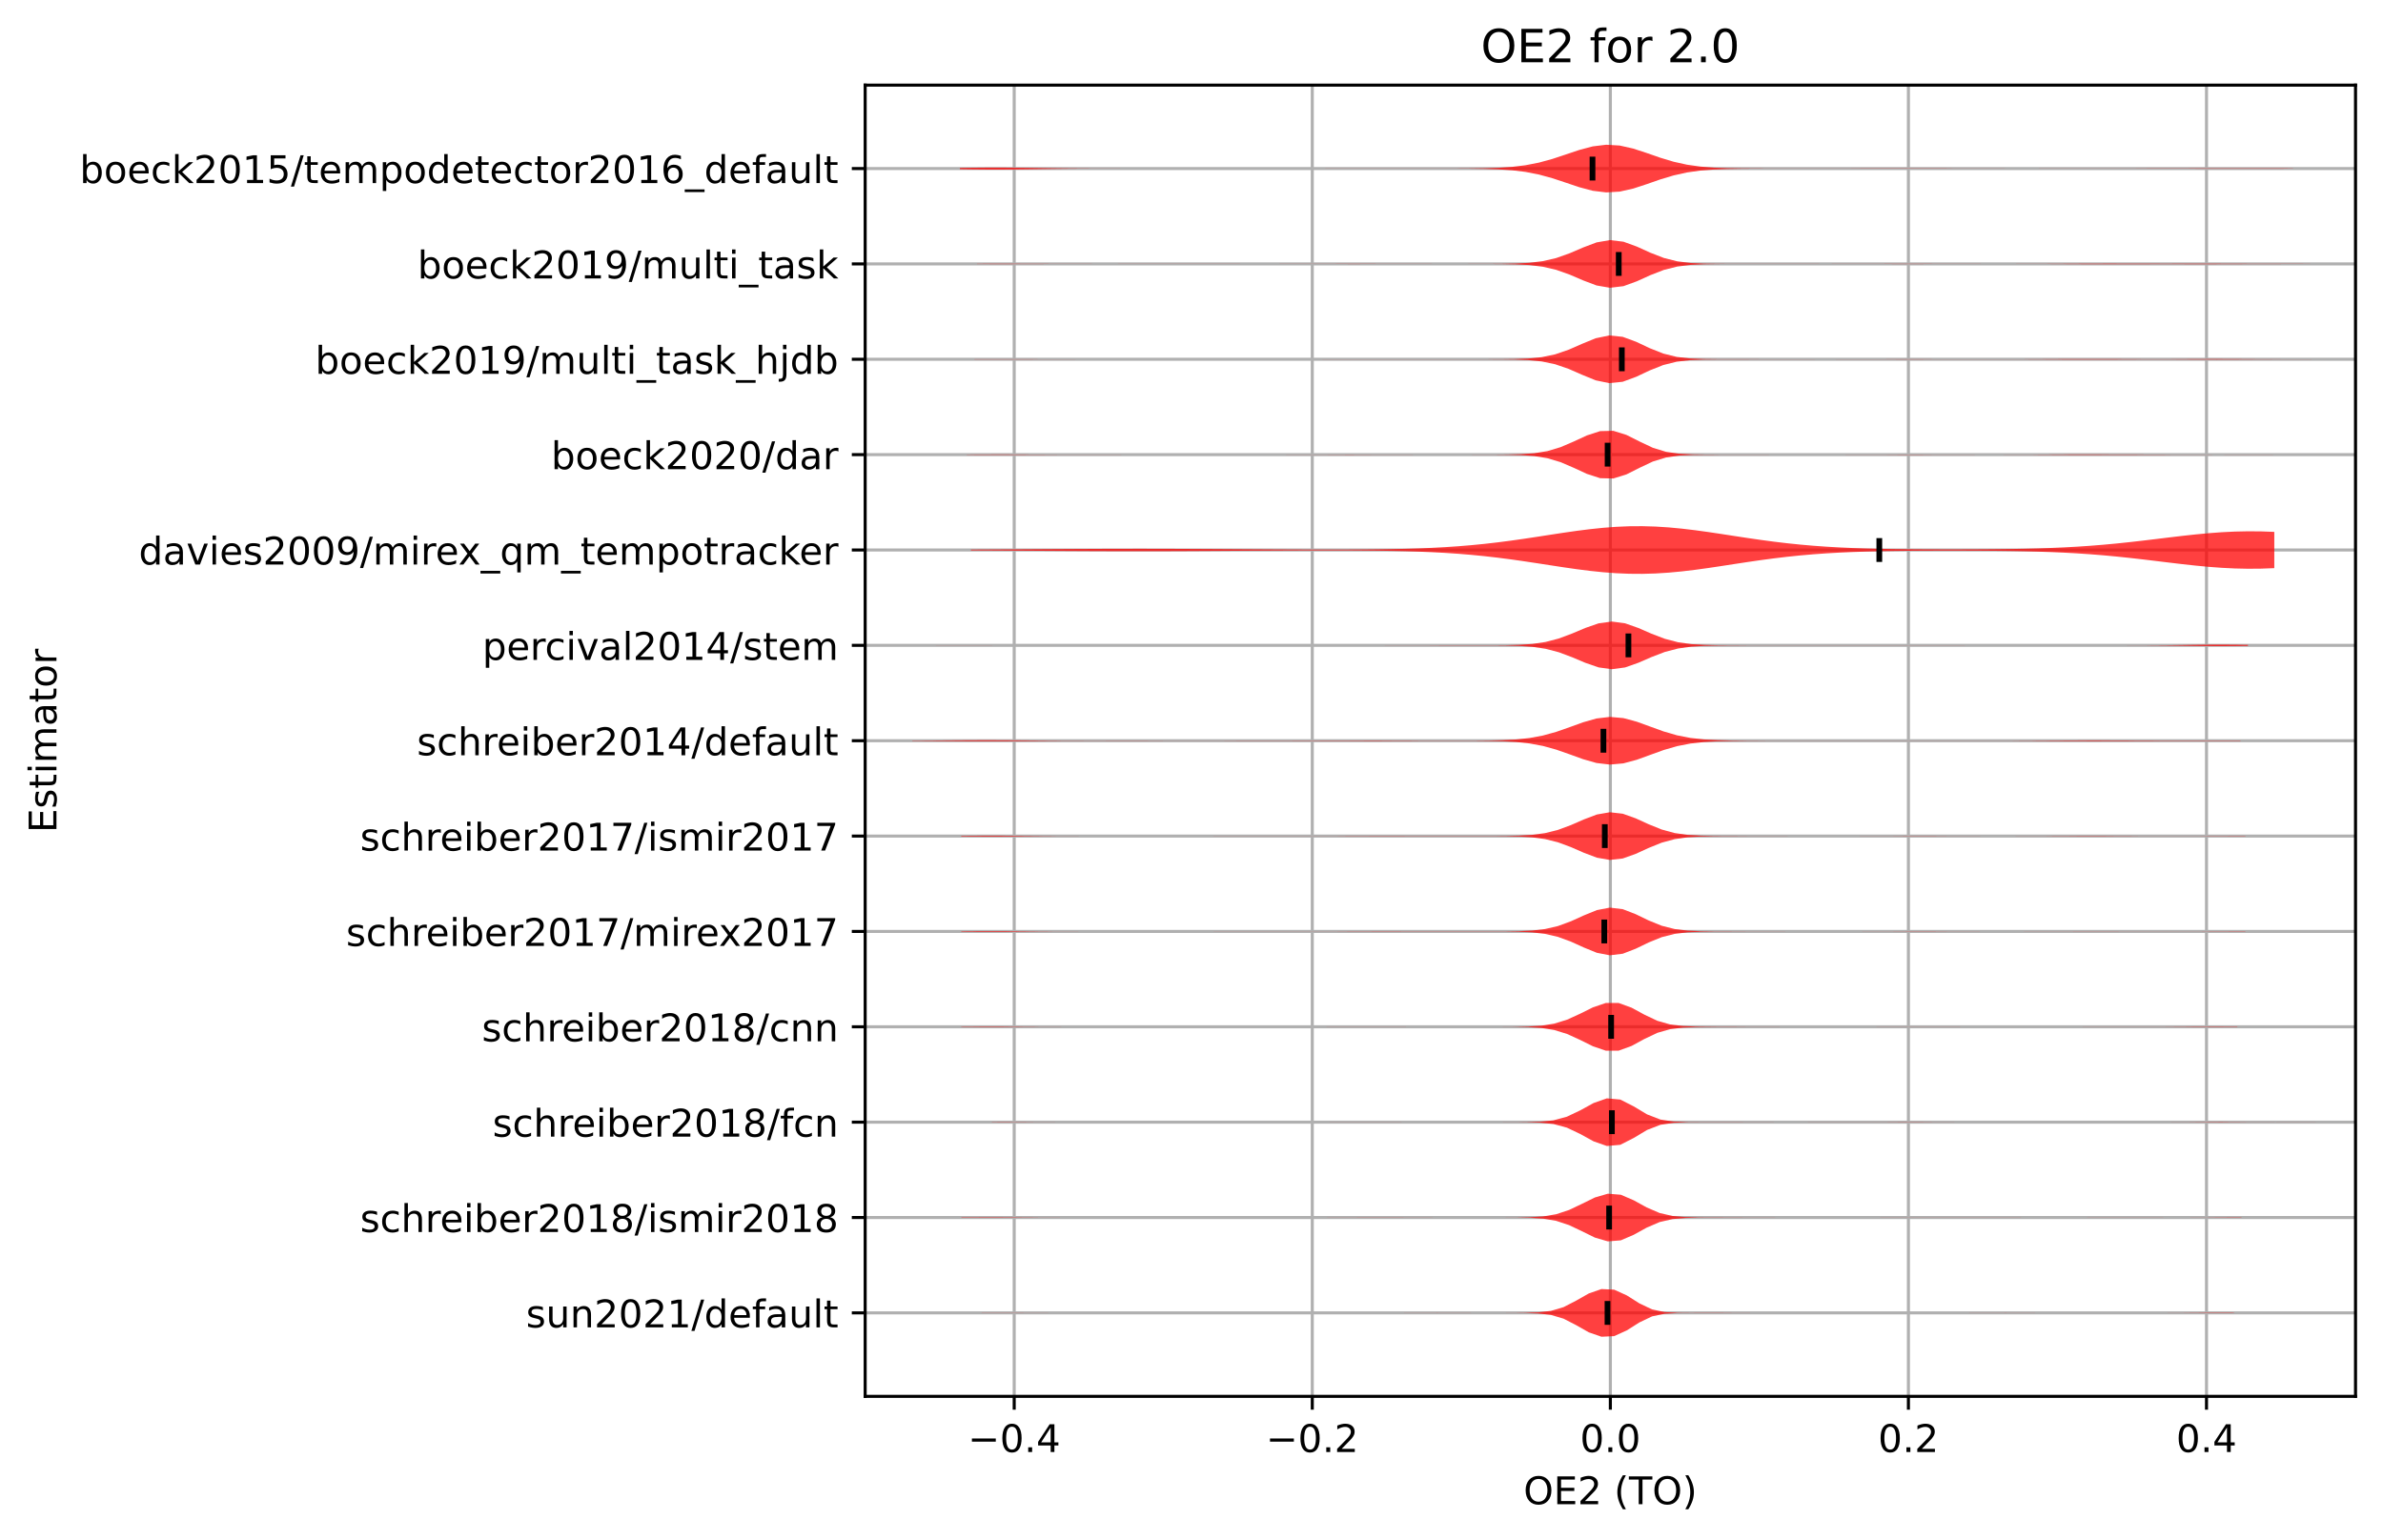 <?xml version="1.0" encoding="utf-8" standalone="no"?>
<!DOCTYPE svg PUBLIC "-//W3C//DTD SVG 1.1//EN"
  "http://www.w3.org/Graphics/SVG/1.1/DTD/svg11.dtd">
<!-- Created with matplotlib (https://matplotlib.org/) -->
<svg height="403.602pt" version="1.1" viewBox="0 0 624.547 403.602" width="624.547pt" xmlns="http://www.w3.org/2000/svg" xmlns:xlink="http://www.w3.org/1999/xlink">
 <defs>
  <style type="text/css">*{stroke-linecap:butt;stroke-linejoin:round;}</style>
 </defs>
 <g id="figure_1">
  <g id="patch_1">
   <path d="M -0 403.602 
L 624.547 403.602 
L 624.547 0 
L -0 0 
z
" style="fill:#ffffff;"/>
  </g>
  <g id="axes_1">
   <g id="patch_2">
    <path d="M 226.747 366.046 
L 617.347 366.046 
L 617.347 22.318 
L 226.747 22.318 
z
" style="fill:#ffffff;"/>
   </g>
   <g id="matplotlib.axis_1">
    <g id="xtick_1">
     <g id="line2d_1">
      <path clip-path="url(#pc04c0c2b89)" d="M 265.807 366.046 
L 265.807 22.318 
" style="fill:none;stroke:#b0b0b0;stroke-linecap:square;stroke-width:0.8;"/>
     </g>
     <g id="line2d_2">
      <defs>
       <path d="M 0 0 
L 0 3.5 
" id="m3581e2ee97" style="stroke:#000000;stroke-width:0.8;"/>
      </defs>
      <g>
       <use style="stroke:#000000;stroke-width:0.8;" x="265.807" xlink:href="#m3581e2ee97" y="366.046"/>
      </g>
     </g>
     <g id="text_1">
      <!-- −0.4 -->
      <g transform="translate(253.665 380.645)scale(0.1 -0.1)">
       <defs>
        <path d="M 10.594 35.5 
L 73.188 35.5 
L 73.188 27.203 
L 10.594 27.203 
z
" id="DejaVuSans-8722"/>
        <path d="M 31.781 66.406 
Q 24.172 66.406 20.328 58.906 
Q 16.5 51.422 16.5 36.375 
Q 16.5 21.391 20.328 13.891 
Q 24.172 6.391 31.781 6.391 
Q 39.453 6.391 43.281 13.891 
Q 47.125 21.391 47.125 36.375 
Q 47.125 51.422 43.281 58.906 
Q 39.453 66.406 31.781 66.406 
z
M 31.781 74.219 
Q 44.047 74.219 50.516 64.516 
Q 56.984 54.828 56.984 36.375 
Q 56.984 17.969 50.516 8.266 
Q 44.047 -1.422 31.781 -1.422 
Q 19.531 -1.422 13.062 8.266 
Q 6.594 17.969 6.594 36.375 
Q 6.594 54.828 13.062 64.516 
Q 19.531 74.219 31.781 74.219 
z
" id="DejaVuSans-48"/>
        <path d="M 10.688 12.406 
L 21 12.406 
L 21 0 
L 10.688 0 
z
" id="DejaVuSans-46"/>
        <path d="M 37.797 64.312 
L 12.891 25.391 
L 37.797 25.391 
z
M 35.203 72.906 
L 47.609 72.906 
L 47.609 25.391 
L 58.016 25.391 
L 58.016 17.188 
L 47.609 17.188 
L 47.609 0 
L 37.797 0 
L 37.797 17.188 
L 4.891 17.188 
L 4.891 26.703 
z
" id="DejaVuSans-52"/>
       </defs>
       <use xlink:href="#DejaVuSans-8722"/>
       <use x="83.789" xlink:href="#DejaVuSans-48"/>
       <use x="147.412" xlink:href="#DejaVuSans-46"/>
       <use x="179.199" xlink:href="#DejaVuSans-52"/>
      </g>
     </g>
    </g>
    <g id="xtick_2">
     <g id="line2d_3">
      <path clip-path="url(#pc04c0c2b89)" d="M 343.927 366.046 
L 343.927 22.318 
" style="fill:none;stroke:#b0b0b0;stroke-linecap:square;stroke-width:0.8;"/>
     </g>
     <g id="line2d_4">
      <g>
       <use style="stroke:#000000;stroke-width:0.8;" x="343.927" xlink:href="#m3581e2ee97" y="366.046"/>
      </g>
     </g>
     <g id="text_2">
      <!-- −0.2 -->
      <g transform="translate(331.785 380.645)scale(0.1 -0.1)">
       <defs>
        <path d="M 19.188 8.297 
L 53.609 8.297 
L 53.609 0 
L 7.328 0 
L 7.328 8.297 
Q 12.938 14.109 22.625 23.891 
Q 32.328 33.688 34.812 36.531 
Q 39.547 41.844 41.422 45.531 
Q 43.312 49.219 43.312 52.781 
Q 43.312 58.594 39.234 62.25 
Q 35.156 65.922 28.609 65.922 
Q 23.969 65.922 18.812 64.312 
Q 13.672 62.703 7.812 59.422 
L 7.812 69.391 
Q 13.766 71.781 18.938 73 
Q 24.125 74.219 28.422 74.219 
Q 39.75 74.219 46.484 68.547 
Q 53.219 62.891 53.219 53.422 
Q 53.219 48.922 51.531 44.891 
Q 49.859 40.875 45.406 35.406 
Q 44.188 33.984 37.641 27.219 
Q 31.109 20.453 19.188 8.297 
z
" id="DejaVuSans-50"/>
       </defs>
       <use xlink:href="#DejaVuSans-8722"/>
       <use x="83.789" xlink:href="#DejaVuSans-48"/>
       <use x="147.412" xlink:href="#DejaVuSans-46"/>
       <use x="179.199" xlink:href="#DejaVuSans-50"/>
      </g>
     </g>
    </g>
    <g id="xtick_3">
     <g id="line2d_5">
      <path clip-path="url(#pc04c0c2b89)" d="M 422.047 366.046 
L 422.047 22.318 
" style="fill:none;stroke:#b0b0b0;stroke-linecap:square;stroke-width:0.8;"/>
     </g>
     <g id="line2d_6">
      <g>
       <use style="stroke:#000000;stroke-width:0.8;" x="422.047" xlink:href="#m3581e2ee97" y="366.046"/>
      </g>
     </g>
     <g id="text_3">
      <!-- 0.0 -->
      <g transform="translate(414.095 380.645)scale(0.1 -0.1)">
       <use xlink:href="#DejaVuSans-48"/>
       <use x="63.623" xlink:href="#DejaVuSans-46"/>
       <use x="95.41" xlink:href="#DejaVuSans-48"/>
      </g>
     </g>
    </g>
    <g id="xtick_4">
     <g id="line2d_7">
      <path clip-path="url(#pc04c0c2b89)" d="M 500.167 366.046 
L 500.167 22.318 
" style="fill:none;stroke:#b0b0b0;stroke-linecap:square;stroke-width:0.8;"/>
     </g>
     <g id="line2d_8">
      <g>
       <use style="stroke:#000000;stroke-width:0.8;" x="500.167" xlink:href="#m3581e2ee97" y="366.046"/>
      </g>
     </g>
     <g id="text_4">
      <!-- 0.2 -->
      <g transform="translate(492.215 380.645)scale(0.1 -0.1)">
       <use xlink:href="#DejaVuSans-48"/>
       <use x="63.623" xlink:href="#DejaVuSans-46"/>
       <use x="95.41" xlink:href="#DejaVuSans-50"/>
      </g>
     </g>
    </g>
    <g id="xtick_5">
     <g id="line2d_9">
      <path clip-path="url(#pc04c0c2b89)" d="M 578.287 366.046 
L 578.287 22.318 
" style="fill:none;stroke:#b0b0b0;stroke-linecap:square;stroke-width:0.8;"/>
     </g>
     <g id="line2d_10">
      <g>
       <use style="stroke:#000000;stroke-width:0.8;" x="578.287" xlink:href="#m3581e2ee97" y="366.046"/>
      </g>
     </g>
     <g id="text_5">
      <!-- 0.4 -->
      <g transform="translate(570.335 380.645)scale(0.1 -0.1)">
       <use xlink:href="#DejaVuSans-48"/>
       <use x="63.623" xlink:href="#DejaVuSans-46"/>
       <use x="95.41" xlink:href="#DejaVuSans-52"/>
      </g>
     </g>
    </g>
    <g id="text_6">
     <!-- OE2 (TO) -->
     <g transform="translate(399.29 394.323)scale(0.1 -0.1)">
      <defs>
       <path d="M 39.406 66.219 
Q 28.656 66.219 22.328 58.203 
Q 16.016 50.203 16.016 36.375 
Q 16.016 22.609 22.328 14.594 
Q 28.656 6.594 39.406 6.594 
Q 50.141 6.594 56.422 14.594 
Q 62.703 22.609 62.703 36.375 
Q 62.703 50.203 56.422 58.203 
Q 50.141 66.219 39.406 66.219 
z
M 39.406 74.219 
Q 54.734 74.219 63.906 63.938 
Q 73.094 53.656 73.094 36.375 
Q 73.094 19.141 63.906 8.859 
Q 54.734 -1.422 39.406 -1.422 
Q 24.031 -1.422 14.812 8.828 
Q 5.609 19.094 5.609 36.375 
Q 5.609 53.656 14.812 63.938 
Q 24.031 74.219 39.406 74.219 
z
" id="DejaVuSans-79"/>
       <path d="M 9.812 72.906 
L 55.906 72.906 
L 55.906 64.594 
L 19.672 64.594 
L 19.672 43.016 
L 54.391 43.016 
L 54.391 34.719 
L 19.672 34.719 
L 19.672 8.297 
L 56.781 8.297 
L 56.781 0 
L 9.812 0 
z
" id="DejaVuSans-69"/>
       <path id="DejaVuSans-32"/>
       <path d="M 31 75.875 
Q 24.469 64.656 21.281 53.656 
Q 18.109 42.672 18.109 31.391 
Q 18.109 20.125 21.312 9.062 
Q 24.516 -2 31 -13.188 
L 23.188 -13.188 
Q 15.875 -1.703 12.234 9.375 
Q 8.594 20.453 8.594 31.391 
Q 8.594 42.281 12.203 53.312 
Q 15.828 64.359 23.188 75.875 
z
" id="DejaVuSans-40"/>
       <path d="M -0.297 72.906 
L 61.375 72.906 
L 61.375 64.594 
L 35.5 64.594 
L 35.5 0 
L 25.594 0 
L 25.594 64.594 
L -0.297 64.594 
z
" id="DejaVuSans-84"/>
       <path d="M 8.016 75.875 
L 15.828 75.875 
Q 23.141 64.359 26.781 53.312 
Q 30.422 42.281 30.422 31.391 
Q 30.422 20.453 26.781 9.375 
Q 23.141 -1.703 15.828 -13.188 
L 8.016 -13.188 
Q 14.5 -2 17.703 9.062 
Q 20.906 20.125 20.906 31.391 
Q 20.906 42.672 17.703 53.656 
Q 14.5 64.656 8.016 75.875 
z
" id="DejaVuSans-41"/>
      </defs>
      <use xlink:href="#DejaVuSans-79"/>
      <use x="78.711" xlink:href="#DejaVuSans-69"/>
      <use x="141.895" xlink:href="#DejaVuSans-50"/>
      <use x="205.518" xlink:href="#DejaVuSans-32"/>
      <use x="237.305" xlink:href="#DejaVuSans-40"/>
      <use x="276.318" xlink:href="#DejaVuSans-84"/>
      <use x="337.402" xlink:href="#DejaVuSans-79"/>
      <use x="416.113" xlink:href="#DejaVuSans-41"/>
     </g>
    </g>
   </g>
   <g id="matplotlib.axis_2">
    <g id="ytick_1">
     <g id="line2d_11">
      <path clip-path="url(#pc04c0c2b89)" d="M 226.747 344.173 
L 617.347 344.173 
" style="fill:none;stroke:#b0b0b0;stroke-linecap:square;stroke-width:0.8;"/>
     </g>
     <g id="line2d_12">
      <defs>
       <path d="M 0 0 
L -3.5 0 
" id="m6321807a65" style="stroke:#000000;stroke-width:0.8;"/>
      </defs>
      <g>
       <use style="stroke:#000000;stroke-width:0.8;" x="226.747" xlink:href="#m6321807a65" y="344.173"/>
      </g>
     </g>
     <g id="text_7">
      <!-- sun2021/default -->
      <g transform="translate(137.858 347.972)scale(0.1 -0.1)">
       <defs>
        <path d="M 44.281 53.078 
L 44.281 44.578 
Q 40.484 46.531 36.375 47.5 
Q 32.281 48.484 27.875 48.484 
Q 21.188 48.484 17.844 46.438 
Q 14.5 44.391 14.5 40.281 
Q 14.5 37.156 16.891 35.375 
Q 19.281 33.594 26.516 31.984 
L 29.594 31.297 
Q 39.156 29.25 43.188 25.516 
Q 47.219 21.781 47.219 15.094 
Q 47.219 7.469 41.188 3.016 
Q 35.156 -1.422 24.609 -1.422 
Q 20.219 -1.422 15.453 -0.562 
Q 10.688 0.297 5.422 2 
L 5.422 11.281 
Q 10.406 8.688 15.234 7.391 
Q 20.062 6.109 24.812 6.109 
Q 31.156 6.109 34.562 8.281 
Q 37.984 10.453 37.984 14.406 
Q 37.984 18.062 35.516 20.016 
Q 33.062 21.969 24.703 23.781 
L 21.578 24.516 
Q 13.234 26.266 9.516 29.906 
Q 5.812 33.547 5.812 39.891 
Q 5.812 47.609 11.281 51.797 
Q 16.75 56 26.812 56 
Q 31.781 56 36.172 55.266 
Q 40.578 54.547 44.281 53.078 
z
" id="DejaVuSans-115"/>
        <path d="M 8.5 21.578 
L 8.5 54.688 
L 17.484 54.688 
L 17.484 21.922 
Q 17.484 14.156 20.5 10.266 
Q 23.531 6.391 29.594 6.391 
Q 36.859 6.391 41.078 11.031 
Q 45.312 15.672 45.312 23.688 
L 45.312 54.688 
L 54.297 54.688 
L 54.297 0 
L 45.312 0 
L 45.312 8.406 
Q 42.047 3.422 37.719 1 
Q 33.406 -1.422 27.688 -1.422 
Q 18.266 -1.422 13.375 4.438 
Q 8.5 10.297 8.5 21.578 
z
M 31.109 56 
z
" id="DejaVuSans-117"/>
        <path d="M 54.891 33.016 
L 54.891 0 
L 45.906 0 
L 45.906 32.719 
Q 45.906 40.484 42.875 44.328 
Q 39.844 48.188 33.797 48.188 
Q 26.516 48.188 22.312 43.547 
Q 18.109 38.922 18.109 30.906 
L 18.109 0 
L 9.078 0 
L 9.078 54.688 
L 18.109 54.688 
L 18.109 46.188 
Q 21.344 51.125 25.703 53.562 
Q 30.078 56 35.797 56 
Q 45.219 56 50.047 50.172 
Q 54.891 44.344 54.891 33.016 
z
" id="DejaVuSans-110"/>
        <path d="M 12.406 8.297 
L 28.516 8.297 
L 28.516 63.922 
L 10.984 60.406 
L 10.984 69.391 
L 28.422 72.906 
L 38.281 72.906 
L 38.281 8.297 
L 54.391 8.297 
L 54.391 0 
L 12.406 0 
z
" id="DejaVuSans-49"/>
        <path d="M 25.391 72.906 
L 33.688 72.906 
L 8.297 -9.281 
L 0 -9.281 
z
" id="DejaVuSans-47"/>
        <path d="M 45.406 46.391 
L 45.406 75.984 
L 54.391 75.984 
L 54.391 0 
L 45.406 0 
L 45.406 8.203 
Q 42.578 3.328 38.25 0.953 
Q 33.938 -1.422 27.875 -1.422 
Q 17.969 -1.422 11.734 6.484 
Q 5.516 14.406 5.516 27.297 
Q 5.516 40.188 11.734 48.094 
Q 17.969 56 27.875 56 
Q 33.938 56 38.25 53.625 
Q 42.578 51.266 45.406 46.391 
z
M 14.797 27.297 
Q 14.797 17.391 18.875 11.75 
Q 22.953 6.109 30.078 6.109 
Q 37.203 6.109 41.297 11.75 
Q 45.406 17.391 45.406 27.297 
Q 45.406 37.203 41.297 42.844 
Q 37.203 48.484 30.078 48.484 
Q 22.953 48.484 18.875 42.844 
Q 14.797 37.203 14.797 27.297 
z
" id="DejaVuSans-100"/>
        <path d="M 56.203 29.594 
L 56.203 25.203 
L 14.891 25.203 
Q 15.484 15.922 20.484 11.062 
Q 25.484 6.203 34.422 6.203 
Q 39.594 6.203 44.453 7.469 
Q 49.312 8.734 54.109 11.281 
L 54.109 2.781 
Q 49.266 0.734 44.188 -0.344 
Q 39.109 -1.422 33.891 -1.422 
Q 20.797 -1.422 13.156 6.188 
Q 5.516 13.812 5.516 26.812 
Q 5.516 40.234 12.766 48.109 
Q 20.016 56 32.328 56 
Q 43.359 56 49.781 48.891 
Q 56.203 41.797 56.203 29.594 
z
M 47.219 32.234 
Q 47.125 39.594 43.094 43.984 
Q 39.062 48.391 32.422 48.391 
Q 24.906 48.391 20.391 44.141 
Q 15.875 39.891 15.188 32.172 
z
" id="DejaVuSans-101"/>
        <path d="M 37.109 75.984 
L 37.109 68.5 
L 28.516 68.5 
Q 23.688 68.5 21.797 66.547 
Q 19.922 64.594 19.922 59.516 
L 19.922 54.688 
L 34.719 54.688 
L 34.719 47.703 
L 19.922 47.703 
L 19.922 0 
L 10.891 0 
L 10.891 47.703 
L 2.297 47.703 
L 2.297 54.688 
L 10.891 54.688 
L 10.891 58.5 
Q 10.891 67.625 15.141 71.797 
Q 19.391 75.984 28.609 75.984 
z
" id="DejaVuSans-102"/>
        <path d="M 34.281 27.484 
Q 23.391 27.484 19.188 25 
Q 14.984 22.516 14.984 16.5 
Q 14.984 11.719 18.141 8.906 
Q 21.297 6.109 26.703 6.109 
Q 34.188 6.109 38.703 11.406 
Q 43.219 16.703 43.219 25.484 
L 43.219 27.484 
z
M 52.203 31.203 
L 52.203 0 
L 43.219 0 
L 43.219 8.297 
Q 40.141 3.328 35.547 0.953 
Q 30.953 -1.422 24.312 -1.422 
Q 15.922 -1.422 10.953 3.297 
Q 6 8.016 6 15.922 
Q 6 25.141 12.172 29.828 
Q 18.359 34.516 30.609 34.516 
L 43.219 34.516 
L 43.219 35.406 
Q 43.219 41.609 39.141 45 
Q 35.062 48.391 27.688 48.391 
Q 23 48.391 18.547 47.266 
Q 14.109 46.141 10.016 43.891 
L 10.016 52.203 
Q 14.938 54.109 19.578 55.047 
Q 24.219 56 28.609 56 
Q 40.484 56 46.344 49.844 
Q 52.203 43.703 52.203 31.203 
z
" id="DejaVuSans-97"/>
        <path d="M 9.422 75.984 
L 18.406 75.984 
L 18.406 0 
L 9.422 0 
z
" id="DejaVuSans-108"/>
        <path d="M 18.312 70.219 
L 18.312 54.688 
L 36.812 54.688 
L 36.812 47.703 
L 18.312 47.703 
L 18.312 18.016 
Q 18.312 11.328 20.141 9.422 
Q 21.969 7.516 27.594 7.516 
L 36.812 7.516 
L 36.812 0 
L 27.594 0 
Q 17.188 0 13.234 3.875 
Q 9.281 7.766 9.281 18.016 
L 9.281 47.703 
L 2.688 47.703 
L 2.688 54.688 
L 9.281 54.688 
L 9.281 70.219 
z
" id="DejaVuSans-116"/>
       </defs>
       <use xlink:href="#DejaVuSans-115"/>
       <use x="52.1" xlink:href="#DejaVuSans-117"/>
       <use x="115.479" xlink:href="#DejaVuSans-110"/>
       <use x="178.857" xlink:href="#DejaVuSans-50"/>
       <use x="242.48" xlink:href="#DejaVuSans-48"/>
       <use x="306.104" xlink:href="#DejaVuSans-50"/>
       <use x="369.727" xlink:href="#DejaVuSans-49"/>
       <use x="433.35" xlink:href="#DejaVuSans-47"/>
       <use x="467.041" xlink:href="#DejaVuSans-100"/>
       <use x="530.518" xlink:href="#DejaVuSans-101"/>
       <use x="592.041" xlink:href="#DejaVuSans-102"/>
       <use x="627.246" xlink:href="#DejaVuSans-97"/>
       <use x="688.525" xlink:href="#DejaVuSans-117"/>
       <use x="751.904" xlink:href="#DejaVuSans-108"/>
       <use x="779.688" xlink:href="#DejaVuSans-116"/>
      </g>
     </g>
    </g>
    <g id="ytick_2">
     <g id="line2d_13">
      <path clip-path="url(#pc04c0c2b89)" d="M 226.747 319.174 
L 617.347 319.174 
" style="fill:none;stroke:#b0b0b0;stroke-linecap:square;stroke-width:0.8;"/>
     </g>
     <g id="line2d_14">
      <g>
       <use style="stroke:#000000;stroke-width:0.8;" x="226.747" xlink:href="#m6321807a65" y="319.174"/>
      </g>
     </g>
     <g id="text_8">
      <!-- schreiber2018/ismir2018 -->
      <g transform="translate(94.386 322.973)scale(0.1 -0.1)">
       <defs>
        <path d="M 48.781 52.594 
L 48.781 44.188 
Q 44.969 46.297 41.141 47.344 
Q 37.312 48.391 33.406 48.391 
Q 24.656 48.391 19.812 42.844 
Q 14.984 37.312 14.984 27.297 
Q 14.984 17.281 19.812 11.734 
Q 24.656 6.203 33.406 6.203 
Q 37.312 6.203 41.141 7.25 
Q 44.969 8.297 48.781 10.406 
L 48.781 2.094 
Q 45.016 0.344 40.984 -0.531 
Q 36.969 -1.422 32.422 -1.422 
Q 20.062 -1.422 12.781 6.344 
Q 5.516 14.109 5.516 27.297 
Q 5.516 40.672 12.859 48.328 
Q 20.219 56 33.016 56 
Q 37.156 56 41.109 55.141 
Q 45.062 54.297 48.781 52.594 
z
" id="DejaVuSans-99"/>
        <path d="M 54.891 33.016 
L 54.891 0 
L 45.906 0 
L 45.906 32.719 
Q 45.906 40.484 42.875 44.328 
Q 39.844 48.188 33.797 48.188 
Q 26.516 48.188 22.312 43.547 
Q 18.109 38.922 18.109 30.906 
L 18.109 0 
L 9.078 0 
L 9.078 75.984 
L 18.109 75.984 
L 18.109 46.188 
Q 21.344 51.125 25.703 53.562 
Q 30.078 56 35.797 56 
Q 45.219 56 50.047 50.172 
Q 54.891 44.344 54.891 33.016 
z
" id="DejaVuSans-104"/>
        <path d="M 41.109 46.297 
Q 39.594 47.172 37.812 47.578 
Q 36.031 48 33.891 48 
Q 26.266 48 22.188 43.047 
Q 18.109 38.094 18.109 28.812 
L 18.109 0 
L 9.078 0 
L 9.078 54.688 
L 18.109 54.688 
L 18.109 46.188 
Q 20.953 51.172 25.484 53.578 
Q 30.031 56 36.531 56 
Q 37.453 56 38.578 55.875 
Q 39.703 55.766 41.062 55.516 
z
" id="DejaVuSans-114"/>
        <path d="M 9.422 54.688 
L 18.406 54.688 
L 18.406 0 
L 9.422 0 
z
M 9.422 75.984 
L 18.406 75.984 
L 18.406 64.594 
L 9.422 64.594 
z
" id="DejaVuSans-105"/>
        <path d="M 48.688 27.297 
Q 48.688 37.203 44.609 42.844 
Q 40.531 48.484 33.406 48.484 
Q 26.266 48.484 22.188 42.844 
Q 18.109 37.203 18.109 27.297 
Q 18.109 17.391 22.188 11.75 
Q 26.266 6.109 33.406 6.109 
Q 40.531 6.109 44.609 11.75 
Q 48.688 17.391 48.688 27.297 
z
M 18.109 46.391 
Q 20.953 51.266 25.266 53.625 
Q 29.594 56 35.594 56 
Q 45.562 56 51.781 48.094 
Q 58.016 40.188 58.016 27.297 
Q 58.016 14.406 51.781 6.484 
Q 45.562 -1.422 35.594 -1.422 
Q 29.594 -1.422 25.266 0.953 
Q 20.953 3.328 18.109 8.203 
L 18.109 0 
L 9.078 0 
L 9.078 75.984 
L 18.109 75.984 
z
" id="DejaVuSans-98"/>
        <path d="M 31.781 34.625 
Q 24.75 34.625 20.719 30.859 
Q 16.703 27.094 16.703 20.516 
Q 16.703 13.922 20.719 10.156 
Q 24.75 6.391 31.781 6.391 
Q 38.812 6.391 42.859 10.172 
Q 46.922 13.969 46.922 20.516 
Q 46.922 27.094 42.891 30.859 
Q 38.875 34.625 31.781 34.625 
z
M 21.922 38.812 
Q 15.578 40.375 12.031 44.719 
Q 8.5 49.078 8.5 55.328 
Q 8.5 64.062 14.719 69.141 
Q 20.953 74.219 31.781 74.219 
Q 42.672 74.219 48.875 69.141 
Q 55.078 64.062 55.078 55.328 
Q 55.078 49.078 51.531 44.719 
Q 48 40.375 41.703 38.812 
Q 48.828 37.156 52.797 32.312 
Q 56.781 27.484 56.781 20.516 
Q 56.781 9.906 50.312 4.234 
Q 43.844 -1.422 31.781 -1.422 
Q 19.734 -1.422 13.25 4.234 
Q 6.781 9.906 6.781 20.516 
Q 6.781 27.484 10.781 32.312 
Q 14.797 37.156 21.922 38.812 
z
M 18.312 54.391 
Q 18.312 48.734 21.844 45.562 
Q 25.391 42.391 31.781 42.391 
Q 38.141 42.391 41.719 45.562 
Q 45.312 48.734 45.312 54.391 
Q 45.312 60.062 41.719 63.234 
Q 38.141 66.406 31.781 66.406 
Q 25.391 66.406 21.844 63.234 
Q 18.312 60.062 18.312 54.391 
z
" id="DejaVuSans-56"/>
        <path d="M 52 44.188 
Q 55.375 50.25 60.062 53.125 
Q 64.75 56 71.094 56 
Q 79.641 56 84.281 50.016 
Q 88.922 44.047 88.922 33.016 
L 88.922 0 
L 79.891 0 
L 79.891 32.719 
Q 79.891 40.578 77.094 44.375 
Q 74.312 48.188 68.609 48.188 
Q 61.625 48.188 57.562 43.547 
Q 53.516 38.922 53.516 30.906 
L 53.516 0 
L 44.484 0 
L 44.484 32.719 
Q 44.484 40.625 41.703 44.406 
Q 38.922 48.188 33.109 48.188 
Q 26.219 48.188 22.156 43.531 
Q 18.109 38.875 18.109 30.906 
L 18.109 0 
L 9.078 0 
L 9.078 54.688 
L 18.109 54.688 
L 18.109 46.188 
Q 21.188 51.219 25.484 53.609 
Q 29.781 56 35.688 56 
Q 41.656 56 45.828 52.969 
Q 50 49.953 52 44.188 
z
" id="DejaVuSans-109"/>
       </defs>
       <use xlink:href="#DejaVuSans-115"/>
       <use x="52.1" xlink:href="#DejaVuSans-99"/>
       <use x="107.08" xlink:href="#DejaVuSans-104"/>
       <use x="170.459" xlink:href="#DejaVuSans-114"/>
       <use x="209.322" xlink:href="#DejaVuSans-101"/>
       <use x="270.846" xlink:href="#DejaVuSans-105"/>
       <use x="298.629" xlink:href="#DejaVuSans-98"/>
       <use x="362.105" xlink:href="#DejaVuSans-101"/>
       <use x="423.629" xlink:href="#DejaVuSans-114"/>
       <use x="464.742" xlink:href="#DejaVuSans-50"/>
       <use x="528.365" xlink:href="#DejaVuSans-48"/>
       <use x="591.988" xlink:href="#DejaVuSans-49"/>
       <use x="655.611" xlink:href="#DejaVuSans-56"/>
       <use x="719.234" xlink:href="#DejaVuSans-47"/>
       <use x="752.926" xlink:href="#DejaVuSans-105"/>
       <use x="780.709" xlink:href="#DejaVuSans-115"/>
       <use x="832.809" xlink:href="#DejaVuSans-109"/>
       <use x="930.221" xlink:href="#DejaVuSans-105"/>
       <use x="958.004" xlink:href="#DejaVuSans-114"/>
       <use x="999.117" xlink:href="#DejaVuSans-50"/>
       <use x="1062.74" xlink:href="#DejaVuSans-48"/>
       <use x="1126.363" xlink:href="#DejaVuSans-49"/>
       <use x="1189.986" xlink:href="#DejaVuSans-56"/>
      </g>
     </g>
    </g>
    <g id="ytick_3">
     <g id="line2d_15">
      <path clip-path="url(#pc04c0c2b89)" d="M 226.747 294.176 
L 617.347 294.176 
" style="fill:none;stroke:#b0b0b0;stroke-linecap:square;stroke-width:0.8;"/>
     </g>
     <g id="line2d_16">
      <g>
       <use style="stroke:#000000;stroke-width:0.8;" x="226.747" xlink:href="#m6321807a65" y="294.176"/>
      </g>
     </g>
     <g id="text_9">
      <!-- schreiber2018/fcn -->
      <g transform="translate(129.097 297.975)scale(0.1 -0.1)">
       <use xlink:href="#DejaVuSans-115"/>
       <use x="52.1" xlink:href="#DejaVuSans-99"/>
       <use x="107.08" xlink:href="#DejaVuSans-104"/>
       <use x="170.459" xlink:href="#DejaVuSans-114"/>
       <use x="209.322" xlink:href="#DejaVuSans-101"/>
       <use x="270.846" xlink:href="#DejaVuSans-105"/>
       <use x="298.629" xlink:href="#DejaVuSans-98"/>
       <use x="362.105" xlink:href="#DejaVuSans-101"/>
       <use x="423.629" xlink:href="#DejaVuSans-114"/>
       <use x="464.742" xlink:href="#DejaVuSans-50"/>
       <use x="528.365" xlink:href="#DejaVuSans-48"/>
       <use x="591.988" xlink:href="#DejaVuSans-49"/>
       <use x="655.611" xlink:href="#DejaVuSans-56"/>
       <use x="719.234" xlink:href="#DejaVuSans-47"/>
       <use x="752.926" xlink:href="#DejaVuSans-102"/>
       <use x="788.131" xlink:href="#DejaVuSans-99"/>
       <use x="843.111" xlink:href="#DejaVuSans-110"/>
      </g>
     </g>
    </g>
    <g id="ytick_4">
     <g id="line2d_17">
      <path clip-path="url(#pc04c0c2b89)" d="M 226.747 269.177 
L 617.347 269.177 
" style="fill:none;stroke:#b0b0b0;stroke-linecap:square;stroke-width:0.8;"/>
     </g>
     <g id="line2d_18">
      <g>
       <use style="stroke:#000000;stroke-width:0.8;" x="226.747" xlink:href="#m6321807a65" y="269.177"/>
      </g>
     </g>
     <g id="text_10">
      <!-- schreiber2018/cnn -->
      <g transform="translate(126.28 272.977)scale(0.1 -0.1)">
       <use xlink:href="#DejaVuSans-115"/>
       <use x="52.1" xlink:href="#DejaVuSans-99"/>
       <use x="107.08" xlink:href="#DejaVuSans-104"/>
       <use x="170.459" xlink:href="#DejaVuSans-114"/>
       <use x="209.322" xlink:href="#DejaVuSans-101"/>
       <use x="270.846" xlink:href="#DejaVuSans-105"/>
       <use x="298.629" xlink:href="#DejaVuSans-98"/>
       <use x="362.105" xlink:href="#DejaVuSans-101"/>
       <use x="423.629" xlink:href="#DejaVuSans-114"/>
       <use x="464.742" xlink:href="#DejaVuSans-50"/>
       <use x="528.365" xlink:href="#DejaVuSans-48"/>
       <use x="591.988" xlink:href="#DejaVuSans-49"/>
       <use x="655.611" xlink:href="#DejaVuSans-56"/>
       <use x="719.234" xlink:href="#DejaVuSans-47"/>
       <use x="752.926" xlink:href="#DejaVuSans-99"/>
       <use x="807.906" xlink:href="#DejaVuSans-110"/>
       <use x="871.285" xlink:href="#DejaVuSans-110"/>
      </g>
     </g>
    </g>
    <g id="ytick_5">
     <g id="line2d_19">
      <path clip-path="url(#pc04c0c2b89)" d="M 226.747 244.179 
L 617.347 244.179 
" style="fill:none;stroke:#b0b0b0;stroke-linecap:square;stroke-width:0.8;"/>
     </g>
     <g id="line2d_20">
      <g>
       <use style="stroke:#000000;stroke-width:0.8;" x="226.747" xlink:href="#m6321807a65" y="244.179"/>
      </g>
     </g>
     <g id="text_11">
      <!-- schreiber2017/mirex2017 -->
      <g transform="translate(90.702 247.978)scale(0.1 -0.1)">
       <defs>
        <path d="M 8.203 72.906 
L 55.078 72.906 
L 55.078 68.703 
L 28.609 0 
L 18.312 0 
L 43.219 64.594 
L 8.203 64.594 
z
" id="DejaVuSans-55"/>
        <path d="M 54.891 54.688 
L 35.109 28.078 
L 55.906 0 
L 45.312 0 
L 29.391 21.484 
L 13.484 0 
L 2.875 0 
L 24.125 28.609 
L 4.688 54.688 
L 15.281 54.688 
L 29.781 35.203 
L 44.281 54.688 
z
" id="DejaVuSans-120"/>
       </defs>
       <use xlink:href="#DejaVuSans-115"/>
       <use x="52.1" xlink:href="#DejaVuSans-99"/>
       <use x="107.08" xlink:href="#DejaVuSans-104"/>
       <use x="170.459" xlink:href="#DejaVuSans-114"/>
       <use x="209.322" xlink:href="#DejaVuSans-101"/>
       <use x="270.846" xlink:href="#DejaVuSans-105"/>
       <use x="298.629" xlink:href="#DejaVuSans-98"/>
       <use x="362.105" xlink:href="#DejaVuSans-101"/>
       <use x="423.629" xlink:href="#DejaVuSans-114"/>
       <use x="464.742" xlink:href="#DejaVuSans-50"/>
       <use x="528.365" xlink:href="#DejaVuSans-48"/>
       <use x="591.988" xlink:href="#DejaVuSans-49"/>
       <use x="655.611" xlink:href="#DejaVuSans-55"/>
       <use x="719.234" xlink:href="#DejaVuSans-47"/>
       <use x="752.926" xlink:href="#DejaVuSans-109"/>
       <use x="850.338" xlink:href="#DejaVuSans-105"/>
       <use x="878.121" xlink:href="#DejaVuSans-114"/>
       <use x="916.984" xlink:href="#DejaVuSans-101"/>
       <use x="976.758" xlink:href="#DejaVuSans-120"/>
       <use x="1035.938" xlink:href="#DejaVuSans-50"/>
       <use x="1099.561" xlink:href="#DejaVuSans-48"/>
       <use x="1163.184" xlink:href="#DejaVuSans-49"/>
       <use x="1226.807" xlink:href="#DejaVuSans-55"/>
      </g>
     </g>
    </g>
    <g id="ytick_6">
     <g id="line2d_21">
      <path clip-path="url(#pc04c0c2b89)" d="M 226.747 219.181 
L 617.347 219.181 
" style="fill:none;stroke:#b0b0b0;stroke-linecap:square;stroke-width:0.8;"/>
     </g>
     <g id="line2d_22">
      <g>
       <use style="stroke:#000000;stroke-width:0.8;" x="226.747" xlink:href="#m6321807a65" y="219.181"/>
      </g>
     </g>
     <g id="text_12">
      <!-- schreiber2017/ismir2017 -->
      <g transform="translate(94.386 222.98)scale(0.1 -0.1)">
       <use xlink:href="#DejaVuSans-115"/>
       <use x="52.1" xlink:href="#DejaVuSans-99"/>
       <use x="107.08" xlink:href="#DejaVuSans-104"/>
       <use x="170.459" xlink:href="#DejaVuSans-114"/>
       <use x="209.322" xlink:href="#DejaVuSans-101"/>
       <use x="270.846" xlink:href="#DejaVuSans-105"/>
       <use x="298.629" xlink:href="#DejaVuSans-98"/>
       <use x="362.105" xlink:href="#DejaVuSans-101"/>
       <use x="423.629" xlink:href="#DejaVuSans-114"/>
       <use x="464.742" xlink:href="#DejaVuSans-50"/>
       <use x="528.365" xlink:href="#DejaVuSans-48"/>
       <use x="591.988" xlink:href="#DejaVuSans-49"/>
       <use x="655.611" xlink:href="#DejaVuSans-55"/>
       <use x="719.234" xlink:href="#DejaVuSans-47"/>
       <use x="752.926" xlink:href="#DejaVuSans-105"/>
       <use x="780.709" xlink:href="#DejaVuSans-115"/>
       <use x="832.809" xlink:href="#DejaVuSans-109"/>
       <use x="930.221" xlink:href="#DejaVuSans-105"/>
       <use x="958.004" xlink:href="#DejaVuSans-114"/>
       <use x="999.117" xlink:href="#DejaVuSans-50"/>
       <use x="1062.74" xlink:href="#DejaVuSans-48"/>
       <use x="1126.363" xlink:href="#DejaVuSans-49"/>
       <use x="1189.986" xlink:href="#DejaVuSans-55"/>
      </g>
     </g>
    </g>
    <g id="ytick_7">
     <g id="line2d_23">
      <path clip-path="url(#pc04c0c2b89)" d="M 226.747 194.182 
L 617.347 194.182 
" style="fill:none;stroke:#b0b0b0;stroke-linecap:square;stroke-width:0.8;"/>
     </g>
     <g id="line2d_24">
      <g>
       <use style="stroke:#000000;stroke-width:0.8;" x="226.747" xlink:href="#m6321807a65" y="194.182"/>
      </g>
     </g>
     <g id="text_13">
      <!-- schreiber2014/default -->
      <g transform="translate(109.267 197.981)scale(0.1 -0.1)">
       <use xlink:href="#DejaVuSans-115"/>
       <use x="52.1" xlink:href="#DejaVuSans-99"/>
       <use x="107.08" xlink:href="#DejaVuSans-104"/>
       <use x="170.459" xlink:href="#DejaVuSans-114"/>
       <use x="209.322" xlink:href="#DejaVuSans-101"/>
       <use x="270.846" xlink:href="#DejaVuSans-105"/>
       <use x="298.629" xlink:href="#DejaVuSans-98"/>
       <use x="362.105" xlink:href="#DejaVuSans-101"/>
       <use x="423.629" xlink:href="#DejaVuSans-114"/>
       <use x="464.742" xlink:href="#DejaVuSans-50"/>
       <use x="528.365" xlink:href="#DejaVuSans-48"/>
       <use x="591.988" xlink:href="#DejaVuSans-49"/>
       <use x="655.611" xlink:href="#DejaVuSans-52"/>
       <use x="719.234" xlink:href="#DejaVuSans-47"/>
       <use x="752.926" xlink:href="#DejaVuSans-100"/>
       <use x="816.402" xlink:href="#DejaVuSans-101"/>
       <use x="877.926" xlink:href="#DejaVuSans-102"/>
       <use x="913.131" xlink:href="#DejaVuSans-97"/>
       <use x="974.41" xlink:href="#DejaVuSans-117"/>
       <use x="1037.789" xlink:href="#DejaVuSans-108"/>
       <use x="1065.572" xlink:href="#DejaVuSans-116"/>
      </g>
     </g>
    </g>
    <g id="ytick_8">
     <g id="line2d_25">
      <path clip-path="url(#pc04c0c2b89)" d="M 226.747 169.184 
L 617.347 169.184 
" style="fill:none;stroke:#b0b0b0;stroke-linecap:square;stroke-width:0.8;"/>
     </g>
     <g id="line2d_26">
      <g>
       <use style="stroke:#000000;stroke-width:0.8;" x="226.747" xlink:href="#m6321807a65" y="169.184"/>
      </g>
     </g>
     <g id="text_14">
      <!-- percival2014/stem -->
      <g transform="translate(126.416 172.983)scale(0.1 -0.1)">
       <defs>
        <path d="M 18.109 8.203 
L 18.109 -20.797 
L 9.078 -20.797 
L 9.078 54.688 
L 18.109 54.688 
L 18.109 46.391 
Q 20.953 51.266 25.266 53.625 
Q 29.594 56 35.594 56 
Q 45.562 56 51.781 48.094 
Q 58.016 40.188 58.016 27.297 
Q 58.016 14.406 51.781 6.484 
Q 45.562 -1.422 35.594 -1.422 
Q 29.594 -1.422 25.266 0.953 
Q 20.953 3.328 18.109 8.203 
z
M 48.688 27.297 
Q 48.688 37.203 44.609 42.844 
Q 40.531 48.484 33.406 48.484 
Q 26.266 48.484 22.188 42.844 
Q 18.109 37.203 18.109 27.297 
Q 18.109 17.391 22.188 11.75 
Q 26.266 6.109 33.406 6.109 
Q 40.531 6.109 44.609 11.75 
Q 48.688 17.391 48.688 27.297 
z
" id="DejaVuSans-112"/>
        <path d="M 2.984 54.688 
L 12.5 54.688 
L 29.594 8.797 
L 46.688 54.688 
L 56.203 54.688 
L 35.688 0 
L 23.484 0 
z
" id="DejaVuSans-118"/>
       </defs>
       <use xlink:href="#DejaVuSans-112"/>
       <use x="63.477" xlink:href="#DejaVuSans-101"/>
       <use x="125" xlink:href="#DejaVuSans-114"/>
       <use x="163.863" xlink:href="#DejaVuSans-99"/>
       <use x="218.844" xlink:href="#DejaVuSans-105"/>
       <use x="246.627" xlink:href="#DejaVuSans-118"/>
       <use x="305.807" xlink:href="#DejaVuSans-97"/>
       <use x="367.086" xlink:href="#DejaVuSans-108"/>
       <use x="394.869" xlink:href="#DejaVuSans-50"/>
       <use x="458.492" xlink:href="#DejaVuSans-48"/>
       <use x="522.115" xlink:href="#DejaVuSans-49"/>
       <use x="585.738" xlink:href="#DejaVuSans-52"/>
       <use x="649.361" xlink:href="#DejaVuSans-47"/>
       <use x="683.053" xlink:href="#DejaVuSans-115"/>
       <use x="735.152" xlink:href="#DejaVuSans-116"/>
       <use x="774.361" xlink:href="#DejaVuSans-101"/>
       <use x="835.885" xlink:href="#DejaVuSans-109"/>
      </g>
     </g>
    </g>
    <g id="ytick_9">
     <g id="line2d_27">
      <path clip-path="url(#pc04c0c2b89)" d="M 226.747 144.185 
L 617.347 144.185 
" style="fill:none;stroke:#b0b0b0;stroke-linecap:square;stroke-width:0.8;"/>
     </g>
     <g id="line2d_28">
      <g>
       <use style="stroke:#000000;stroke-width:0.8;" x="226.747" xlink:href="#m6321807a65" y="144.185"/>
      </g>
     </g>
     <g id="text_15">
      <!-- davies2009/mirex_qm_tempotracker -->
      <g transform="translate(36.37 147.985)scale(0.1 -0.1)">
       <defs>
        <path d="M 10.984 1.516 
L 10.984 10.5 
Q 14.703 8.734 18.5 7.812 
Q 22.312 6.891 25.984 6.891 
Q 35.75 6.891 40.891 13.453 
Q 46.047 20.016 46.781 33.406 
Q 43.953 29.203 39.594 26.953 
Q 35.25 24.703 29.984 24.703 
Q 19.047 24.703 12.672 31.312 
Q 6.297 37.938 6.297 49.422 
Q 6.297 60.641 12.938 67.422 
Q 19.578 74.219 30.609 74.219 
Q 43.266 74.219 49.922 64.516 
Q 56.594 54.828 56.594 36.375 
Q 56.594 19.141 48.406 8.859 
Q 40.234 -1.422 26.422 -1.422 
Q 22.703 -1.422 18.891 -0.688 
Q 15.094 0.047 10.984 1.516 
z
M 30.609 32.422 
Q 37.25 32.422 41.125 36.953 
Q 45.016 41.5 45.016 49.422 
Q 45.016 57.281 41.125 61.844 
Q 37.25 66.406 30.609 66.406 
Q 23.969 66.406 20.094 61.844 
Q 16.219 57.281 16.219 49.422 
Q 16.219 41.5 20.094 36.953 
Q 23.969 32.422 30.609 32.422 
z
" id="DejaVuSans-57"/>
        <path d="M 50.984 -16.609 
L 50.984 -23.578 
L -0.984 -23.578 
L -0.984 -16.609 
z
" id="DejaVuSans-95"/>
        <path d="M 14.797 27.297 
Q 14.797 17.391 18.875 11.75 
Q 22.953 6.109 30.078 6.109 
Q 37.203 6.109 41.297 11.75 
Q 45.406 17.391 45.406 27.297 
Q 45.406 37.203 41.297 42.844 
Q 37.203 48.484 30.078 48.484 
Q 22.953 48.484 18.875 42.844 
Q 14.797 37.203 14.797 27.297 
z
M 45.406 8.203 
Q 42.578 3.328 38.25 0.953 
Q 33.938 -1.422 27.875 -1.422 
Q 17.969 -1.422 11.734 6.484 
Q 5.516 14.406 5.516 27.297 
Q 5.516 40.188 11.734 48.094 
Q 17.969 56 27.875 56 
Q 33.938 56 38.25 53.625 
Q 42.578 51.266 45.406 46.391 
L 45.406 54.688 
L 54.391 54.688 
L 54.391 -20.797 
L 45.406 -20.797 
z
" id="DejaVuSans-113"/>
        <path d="M 30.609 48.391 
Q 23.391 48.391 19.188 42.75 
Q 14.984 37.109 14.984 27.297 
Q 14.984 17.484 19.156 11.844 
Q 23.344 6.203 30.609 6.203 
Q 37.797 6.203 41.984 11.859 
Q 46.188 17.531 46.188 27.297 
Q 46.188 37.016 41.984 42.703 
Q 37.797 48.391 30.609 48.391 
z
M 30.609 56 
Q 42.328 56 49.016 48.375 
Q 55.719 40.766 55.719 27.297 
Q 55.719 13.875 49.016 6.219 
Q 42.328 -1.422 30.609 -1.422 
Q 18.844 -1.422 12.172 6.219 
Q 5.516 13.875 5.516 27.297 
Q 5.516 40.766 12.172 48.375 
Q 18.844 56 30.609 56 
z
" id="DejaVuSans-111"/>
        <path d="M 9.078 75.984 
L 18.109 75.984 
L 18.109 31.109 
L 44.922 54.688 
L 56.391 54.688 
L 27.391 29.109 
L 57.625 0 
L 45.906 0 
L 18.109 26.703 
L 18.109 0 
L 9.078 0 
z
" id="DejaVuSans-107"/>
       </defs>
       <use xlink:href="#DejaVuSans-100"/>
       <use x="63.477" xlink:href="#DejaVuSans-97"/>
       <use x="124.756" xlink:href="#DejaVuSans-118"/>
       <use x="183.936" xlink:href="#DejaVuSans-105"/>
       <use x="211.719" xlink:href="#DejaVuSans-101"/>
       <use x="273.242" xlink:href="#DejaVuSans-115"/>
       <use x="325.342" xlink:href="#DejaVuSans-50"/>
       <use x="388.965" xlink:href="#DejaVuSans-48"/>
       <use x="452.588" xlink:href="#DejaVuSans-48"/>
       <use x="516.211" xlink:href="#DejaVuSans-57"/>
       <use x="579.834" xlink:href="#DejaVuSans-47"/>
       <use x="613.525" xlink:href="#DejaVuSans-109"/>
       <use x="710.938" xlink:href="#DejaVuSans-105"/>
       <use x="738.721" xlink:href="#DejaVuSans-114"/>
       <use x="777.584" xlink:href="#DejaVuSans-101"/>
       <use x="837.357" xlink:href="#DejaVuSans-120"/>
       <use x="896.537" xlink:href="#DejaVuSans-95"/>
       <use x="946.537" xlink:href="#DejaVuSans-113"/>
       <use x="1010.014" xlink:href="#DejaVuSans-109"/>
       <use x="1107.426" xlink:href="#DejaVuSans-95"/>
       <use x="1157.426" xlink:href="#DejaVuSans-116"/>
       <use x="1196.635" xlink:href="#DejaVuSans-101"/>
       <use x="1258.158" xlink:href="#DejaVuSans-109"/>
       <use x="1355.57" xlink:href="#DejaVuSans-112"/>
       <use x="1419.047" xlink:href="#DejaVuSans-111"/>
       <use x="1480.229" xlink:href="#DejaVuSans-116"/>
       <use x="1519.438" xlink:href="#DejaVuSans-114"/>
       <use x="1560.551" xlink:href="#DejaVuSans-97"/>
       <use x="1621.83" xlink:href="#DejaVuSans-99"/>
       <use x="1676.811" xlink:href="#DejaVuSans-107"/>
       <use x="1731.096" xlink:href="#DejaVuSans-101"/>
       <use x="1792.619" xlink:href="#DejaVuSans-114"/>
      </g>
     </g>
    </g>
    <g id="ytick_10">
     <g id="line2d_29">
      <path clip-path="url(#pc04c0c2b89)" d="M 226.747 119.187 
L 617.347 119.187 
" style="fill:none;stroke:#b0b0b0;stroke-linecap:square;stroke-width:0.8;"/>
     </g>
     <g id="line2d_30">
      <g>
       <use style="stroke:#000000;stroke-width:0.8;" x="226.747" xlink:href="#m6321807a65" y="119.187"/>
      </g>
     </g>
     <g id="text_16">
      <!-- boeck2020/dar -->
      <g transform="translate(144.431 122.986)scale(0.1 -0.1)">
       <use xlink:href="#DejaVuSans-98"/>
       <use x="63.477" xlink:href="#DejaVuSans-111"/>
       <use x="124.658" xlink:href="#DejaVuSans-101"/>
       <use x="186.182" xlink:href="#DejaVuSans-99"/>
       <use x="241.162" xlink:href="#DejaVuSans-107"/>
       <use x="299.072" xlink:href="#DejaVuSans-50"/>
       <use x="362.695" xlink:href="#DejaVuSans-48"/>
       <use x="426.318" xlink:href="#DejaVuSans-50"/>
       <use x="489.941" xlink:href="#DejaVuSans-48"/>
       <use x="553.564" xlink:href="#DejaVuSans-47"/>
       <use x="587.256" xlink:href="#DejaVuSans-100"/>
       <use x="650.732" xlink:href="#DejaVuSans-97"/>
       <use x="712.012" xlink:href="#DejaVuSans-114"/>
      </g>
     </g>
    </g>
    <g id="ytick_11">
     <g id="line2d_31">
      <path clip-path="url(#pc04c0c2b89)" d="M 226.747 94.189 
L 617.347 94.189 
" style="fill:none;stroke:#b0b0b0;stroke-linecap:square;stroke-width:0.8;"/>
     </g>
     <g id="line2d_32">
      <g>
       <use style="stroke:#000000;stroke-width:0.8;" x="226.747" xlink:href="#m6321807a65" y="94.189"/>
      </g>
     </g>
     <g id="text_17">
      <!-- boeck2019/multi_task_hjdb -->
      <g transform="translate(82.603 97.988)scale(0.1 -0.1)">
       <defs>
        <path d="M 9.422 54.688 
L 18.406 54.688 
L 18.406 -0.984 
Q 18.406 -11.422 14.422 -16.109 
Q 10.453 -20.797 1.609 -20.797 
L -1.812 -20.797 
L -1.812 -13.188 
L 0.594 -13.188 
Q 5.719 -13.188 7.562 -10.812 
Q 9.422 -8.453 9.422 -0.984 
z
M 9.422 75.984 
L 18.406 75.984 
L 18.406 64.594 
L 9.422 64.594 
z
" id="DejaVuSans-106"/>
       </defs>
       <use xlink:href="#DejaVuSans-98"/>
       <use x="63.477" xlink:href="#DejaVuSans-111"/>
       <use x="124.658" xlink:href="#DejaVuSans-101"/>
       <use x="186.182" xlink:href="#DejaVuSans-99"/>
       <use x="241.162" xlink:href="#DejaVuSans-107"/>
       <use x="299.072" xlink:href="#DejaVuSans-50"/>
       <use x="362.695" xlink:href="#DejaVuSans-48"/>
       <use x="426.318" xlink:href="#DejaVuSans-49"/>
       <use x="489.941" xlink:href="#DejaVuSans-57"/>
       <use x="553.564" xlink:href="#DejaVuSans-47"/>
       <use x="587.256" xlink:href="#DejaVuSans-109"/>
       <use x="684.668" xlink:href="#DejaVuSans-117"/>
       <use x="748.047" xlink:href="#DejaVuSans-108"/>
       <use x="775.83" xlink:href="#DejaVuSans-116"/>
       <use x="815.039" xlink:href="#DejaVuSans-105"/>
       <use x="842.822" xlink:href="#DejaVuSans-95"/>
       <use x="892.822" xlink:href="#DejaVuSans-116"/>
       <use x="932.031" xlink:href="#DejaVuSans-97"/>
       <use x="993.311" xlink:href="#DejaVuSans-115"/>
       <use x="1045.41" xlink:href="#DejaVuSans-107"/>
       <use x="1103.32" xlink:href="#DejaVuSans-95"/>
       <use x="1153.32" xlink:href="#DejaVuSans-104"/>
       <use x="1216.699" xlink:href="#DejaVuSans-106"/>
       <use x="1244.482" xlink:href="#DejaVuSans-100"/>
       <use x="1307.959" xlink:href="#DejaVuSans-98"/>
      </g>
     </g>
    </g>
    <g id="ytick_12">
     <g id="line2d_33">
      <path clip-path="url(#pc04c0c2b89)" d="M 226.747 69.19 
L 617.347 69.19 
" style="fill:none;stroke:#b0b0b0;stroke-linecap:square;stroke-width:0.8;"/>
     </g>
     <g id="line2d_34">
      <g>
       <use style="stroke:#000000;stroke-width:0.8;" x="226.747" xlink:href="#m6321807a65" y="69.19"/>
      </g>
     </g>
     <g id="text_18">
      <!-- boeck2019/multi_task -->
      <g transform="translate(109.416 72.989)scale(0.1 -0.1)">
       <use xlink:href="#DejaVuSans-98"/>
       <use x="63.477" xlink:href="#DejaVuSans-111"/>
       <use x="124.658" xlink:href="#DejaVuSans-101"/>
       <use x="186.182" xlink:href="#DejaVuSans-99"/>
       <use x="241.162" xlink:href="#DejaVuSans-107"/>
       <use x="299.072" xlink:href="#DejaVuSans-50"/>
       <use x="362.695" xlink:href="#DejaVuSans-48"/>
       <use x="426.318" xlink:href="#DejaVuSans-49"/>
       <use x="489.941" xlink:href="#DejaVuSans-57"/>
       <use x="553.564" xlink:href="#DejaVuSans-47"/>
       <use x="587.256" xlink:href="#DejaVuSans-109"/>
       <use x="684.668" xlink:href="#DejaVuSans-117"/>
       <use x="748.047" xlink:href="#DejaVuSans-108"/>
       <use x="775.83" xlink:href="#DejaVuSans-116"/>
       <use x="815.039" xlink:href="#DejaVuSans-105"/>
       <use x="842.822" xlink:href="#DejaVuSans-95"/>
       <use x="892.822" xlink:href="#DejaVuSans-116"/>
       <use x="932.031" xlink:href="#DejaVuSans-97"/>
       <use x="993.311" xlink:href="#DejaVuSans-115"/>
       <use x="1045.41" xlink:href="#DejaVuSans-107"/>
      </g>
     </g>
    </g>
    <g id="ytick_13">
     <g id="line2d_35">
      <path clip-path="url(#pc04c0c2b89)" d="M 226.747 44.192 
L 617.347 44.192 
" style="fill:none;stroke:#b0b0b0;stroke-linecap:square;stroke-width:0.8;"/>
     </g>
     <g id="line2d_36">
      <g>
       <use style="stroke:#000000;stroke-width:0.8;" x="226.747" xlink:href="#m6321807a65" y="44.192"/>
      </g>
     </g>
     <g id="text_19">
      <!-- boeck2015/tempodetector2016_default -->
      <g transform="translate(20.878 47.991)scale(0.1 -0.1)">
       <defs>
        <path d="M 10.797 72.906 
L 49.516 72.906 
L 49.516 64.594 
L 19.828 64.594 
L 19.828 46.734 
Q 21.969 47.469 24.109 47.828 
Q 26.266 48.188 28.422 48.188 
Q 40.625 48.188 47.75 41.5 
Q 54.891 34.812 54.891 23.391 
Q 54.891 11.625 47.562 5.094 
Q 40.234 -1.422 26.906 -1.422 
Q 22.312 -1.422 17.547 -0.641 
Q 12.797 0.141 7.719 1.703 
L 7.719 11.625 
Q 12.109 9.234 16.797 8.062 
Q 21.484 6.891 26.703 6.891 
Q 35.156 6.891 40.078 11.328 
Q 45.016 15.766 45.016 23.391 
Q 45.016 31 40.078 35.438 
Q 35.156 39.891 26.703 39.891 
Q 22.75 39.891 18.812 39.016 
Q 14.891 38.141 10.797 36.281 
z
" id="DejaVuSans-53"/>
        <path d="M 33.016 40.375 
Q 26.375 40.375 22.484 35.828 
Q 18.609 31.297 18.609 23.391 
Q 18.609 15.531 22.484 10.953 
Q 26.375 6.391 33.016 6.391 
Q 39.656 6.391 43.531 10.953 
Q 47.406 15.531 47.406 23.391 
Q 47.406 31.297 43.531 35.828 
Q 39.656 40.375 33.016 40.375 
z
M 52.594 71.297 
L 52.594 62.312 
Q 48.875 64.062 45.094 64.984 
Q 41.312 65.922 37.594 65.922 
Q 27.828 65.922 22.672 59.328 
Q 17.531 52.734 16.797 39.406 
Q 19.672 43.656 24.016 45.922 
Q 28.375 48.188 33.594 48.188 
Q 44.578 48.188 50.953 41.516 
Q 57.328 34.859 57.328 23.391 
Q 57.328 12.156 50.688 5.359 
Q 44.047 -1.422 33.016 -1.422 
Q 20.359 -1.422 13.672 8.266 
Q 6.984 17.969 6.984 36.375 
Q 6.984 53.656 15.188 63.938 
Q 23.391 74.219 37.203 74.219 
Q 40.922 74.219 44.703 73.484 
Q 48.484 72.75 52.594 71.297 
z
" id="DejaVuSans-54"/>
       </defs>
       <use xlink:href="#DejaVuSans-98"/>
       <use x="63.477" xlink:href="#DejaVuSans-111"/>
       <use x="124.658" xlink:href="#DejaVuSans-101"/>
       <use x="186.182" xlink:href="#DejaVuSans-99"/>
       <use x="241.162" xlink:href="#DejaVuSans-107"/>
       <use x="299.072" xlink:href="#DejaVuSans-50"/>
       <use x="362.695" xlink:href="#DejaVuSans-48"/>
       <use x="426.318" xlink:href="#DejaVuSans-49"/>
       <use x="489.941" xlink:href="#DejaVuSans-53"/>
       <use x="553.564" xlink:href="#DejaVuSans-47"/>
       <use x="587.256" xlink:href="#DejaVuSans-116"/>
       <use x="626.465" xlink:href="#DejaVuSans-101"/>
       <use x="687.988" xlink:href="#DejaVuSans-109"/>
       <use x="785.4" xlink:href="#DejaVuSans-112"/>
       <use x="848.877" xlink:href="#DejaVuSans-111"/>
       <use x="910.059" xlink:href="#DejaVuSans-100"/>
       <use x="973.535" xlink:href="#DejaVuSans-101"/>
       <use x="1035.059" xlink:href="#DejaVuSans-116"/>
       <use x="1074.268" xlink:href="#DejaVuSans-101"/>
       <use x="1135.791" xlink:href="#DejaVuSans-99"/>
       <use x="1190.771" xlink:href="#DejaVuSans-116"/>
       <use x="1229.98" xlink:href="#DejaVuSans-111"/>
       <use x="1291.162" xlink:href="#DejaVuSans-114"/>
       <use x="1332.275" xlink:href="#DejaVuSans-50"/>
       <use x="1395.898" xlink:href="#DejaVuSans-48"/>
       <use x="1459.521" xlink:href="#DejaVuSans-49"/>
       <use x="1523.145" xlink:href="#DejaVuSans-54"/>
       <use x="1586.768" xlink:href="#DejaVuSans-95"/>
       <use x="1636.768" xlink:href="#DejaVuSans-100"/>
       <use x="1700.244" xlink:href="#DejaVuSans-101"/>
       <use x="1761.768" xlink:href="#DejaVuSans-102"/>
       <use x="1796.973" xlink:href="#DejaVuSans-97"/>
       <use x="1858.252" xlink:href="#DejaVuSans-117"/>
       <use x="1921.631" xlink:href="#DejaVuSans-108"/>
       <use x="1949.414" xlink:href="#DejaVuSans-116"/>
      </g>
     </g>
    </g>
    <g id="text_20">
     <!-- Estimator -->
     <g transform="translate(14.798 218.305)rotate(-90)scale(0.1 -0.1)">
      <use xlink:href="#DejaVuSans-69"/>
      <use x="63.184" xlink:href="#DejaVuSans-115"/>
      <use x="115.283" xlink:href="#DejaVuSans-116"/>
      <use x="154.492" xlink:href="#DejaVuSans-105"/>
      <use x="182.275" xlink:href="#DejaVuSans-109"/>
      <use x="279.688" xlink:href="#DejaVuSans-97"/>
      <use x="340.967" xlink:href="#DejaVuSans-116"/>
      <use x="380.176" xlink:href="#DejaVuSans-111"/>
      <use x="441.357" xlink:href="#DejaVuSans-114"/>
     </g>
    </g>
   </g>
   <g id="PolyCollection_1">
    <path clip-path="url(#pc04c0c2b89)" d="M 257.243 344.157 
L 257.243 344.188 
L 260.559 344.189 
L 263.875 344.189 
L 267.191 344.188 
L 270.507 344.182 
L 273.823 344.176 
L 277.139 344.173 
L 280.454 344.173 
L 283.77 344.173 
L 287.086 344.173 
L 290.402 344.173 
L 293.718 344.173 
L 297.034 344.173 
L 300.35 344.173 
L 303.665 344.173 
L 306.981 344.173 
L 310.297 344.173 
L 313.613 344.173 
L 316.929 344.173 
L 320.245 344.173 
L 323.561 344.173 
L 326.876 344.173 
L 330.192 344.173 
L 333.508 344.173 
L 336.824 344.173 
L 340.14 344.173 
L 343.456 344.173 
L 346.772 344.173 
L 350.087 344.173 
L 353.403 344.173 
L 356.719 344.173 
L 360.035 344.173 
L 363.351 344.173 
L 366.667 344.174 
L 369.983 344.177 
L 373.298 344.183 
L 376.614 344.187 
L 379.93 344.184 
L 383.246 344.178 
L 386.562 344.174 
L 389.878 344.173 
L 393.194 344.173 
L 396.51 344.178 
L 399.825 344.206 
L 403.141 344.318 
L 406.457 344.7 
L 409.773 345.679 
L 413.089 347.387 
L 416.405 349.27 
L 419.721 350.422 
L 423.036 350.266 
L 426.352 348.764 
L 429.668 346.668 
L 432.984 345.088 
L 436.3 344.39 
L 439.616 344.21 
L 442.932 344.19 
L 446.247 344.197 
L 449.563 344.198 
L 452.879 344.189 
L 456.195 344.179 
L 459.511 344.174 
L 462.827 344.173 
L 466.143 344.173 
L 469.458 344.173 
L 472.774 344.173 
L 476.09 344.173 
L 479.406 344.173 
L 482.722 344.173 
L 486.038 344.173 
L 489.354 344.173 
L 492.669 344.173 
L 495.985 344.173 
L 499.301 344.173 
L 502.617 344.173 
L 505.933 344.173 
L 509.249 344.173 
L 512.565 344.173 
L 515.88 344.175 
L 519.196 344.179 
L 522.512 344.185 
L 525.828 344.186 
L 529.144 344.181 
L 532.46 344.176 
L 535.776 344.173 
L 539.091 344.173 
L 542.407 344.173 
L 545.723 344.173 
L 549.039 344.173 
L 552.355 344.173 
L 555.671 344.173 
L 558.987 344.173 
L 562.302 344.173 
L 565.618 344.173 
L 568.934 344.176 
L 572.25 344.185 
L 575.566 344.2 
L 578.882 344.213 
L 582.198 344.217 
L 585.514 344.207 
L 585.514 344.138 
L 585.514 344.138 
L 582.198 344.128 
L 578.882 344.132 
L 575.566 344.145 
L 572.25 344.16 
L 568.934 344.169 
L 565.618 344.172 
L 562.302 344.172 
L 558.987 344.173 
L 555.671 344.173 
L 552.355 344.173 
L 549.039 344.173 
L 545.723 344.173 
L 542.407 344.173 
L 539.091 344.172 
L 535.776 344.172 
L 532.46 344.169 
L 529.144 344.164 
L 525.828 344.159 
L 522.512 344.16 
L 519.196 344.166 
L 515.88 344.171 
L 512.565 344.172 
L 509.249 344.172 
L 505.933 344.173 
L 502.617 344.173 
L 499.301 344.173 
L 495.985 344.173 
L 492.669 344.173 
L 489.354 344.173 
L 486.038 344.173 
L 482.722 344.173 
L 479.406 344.173 
L 476.09 344.173 
L 472.774 344.173 
L 469.458 344.173 
L 466.143 344.173 
L 462.827 344.172 
L 459.511 344.171 
L 456.195 344.166 
L 452.879 344.156 
L 449.563 344.147 
L 446.247 344.148 
L 442.932 344.155 
L 439.616 344.135 
L 436.3 343.955 
L 432.984 343.257 
L 429.668 341.677 
L 426.352 339.582 
L 423.036 338.079 
L 419.721 337.923 
L 416.405 339.075 
L 413.089 340.958 
L 409.773 342.666 
L 406.457 343.645 
L 403.141 344.027 
L 399.825 344.139 
L 396.51 344.167 
L 393.194 344.172 
L 389.878 344.172 
L 386.562 344.171 
L 383.246 344.167 
L 379.93 344.161 
L 376.614 344.159 
L 373.298 344.162 
L 369.983 344.168 
L 366.667 344.171 
L 363.351 344.172 
L 360.035 344.173 
L 356.719 344.173 
L 353.403 344.173 
L 350.087 344.173 
L 346.772 344.173 
L 343.456 344.173 
L 340.14 344.173 
L 336.824 344.173 
L 333.508 344.173 
L 330.192 344.173 
L 326.876 344.173 
L 323.561 344.173 
L 320.245 344.173 
L 316.929 344.173 
L 313.613 344.173 
L 310.297 344.173 
L 306.981 344.173 
L 303.665 344.173 
L 300.35 344.173 
L 297.034 344.173 
L 293.718 344.173 
L 290.402 344.173 
L 287.086 344.173 
L 283.77 344.173 
L 280.454 344.172 
L 277.139 344.172 
L 273.823 344.169 
L 270.507 344.163 
L 267.191 344.157 
L 263.875 344.156 
L 260.559 344.156 
L 257.243 344.157 
z
" style="fill:#ff0000;fill-opacity:0.75;"/>
   </g>
   <g id="PolyCollection_2">
    <path clip-path="url(#pc04c0c2b89)" d="M 251.94 319.138 
L 251.94 319.21 
L 255.329 319.22 
L 258.718 319.225 
L 262.107 319.223 
L 265.497 319.214 
L 268.886 319.2 
L 272.275 319.187 
L 275.664 319.179 
L 279.053 319.176 
L 282.442 319.174 
L 285.831 319.174 
L 289.221 319.174 
L 292.61 319.174 
L 295.999 319.174 
L 299.388 319.174 
L 302.777 319.174 
L 306.166 319.174 
L 309.555 319.174 
L 312.945 319.174 
L 316.334 319.174 
L 319.723 319.174 
L 323.112 319.174 
L 326.501 319.174 
L 329.89 319.174 
L 333.28 319.174 
L 336.669 319.174 
L 340.058 319.174 
L 343.447 319.175 
L 346.836 319.176 
L 350.225 319.18 
L 353.614 319.185 
L 357.004 319.19 
L 360.393 319.193 
L 363.782 319.193 
L 367.171 319.189 
L 370.56 319.183 
L 373.949 319.178 
L 377.338 319.176 
L 380.728 319.174 
L 384.117 319.174 
L 387.506 319.174 
L 390.895 319.174 
L 394.284 319.176 
L 397.673 319.188 
L 401.062 319.248 
L 404.452 319.466 
L 407.841 320.04 
L 411.23 321.16 
L 414.619 322.773 
L 418.008 324.436 
L 421.397 325.424 
L 424.787 325.152 
L 428.176 323.695 
L 431.565 321.826 
L 434.954 320.365 
L 438.343 319.585 
L 441.732 319.29 
L 445.121 319.21 
L 448.511 319.195 
L 451.9 319.193 
L 455.289 319.19 
L 458.678 319.186 
L 462.067 319.18 
L 465.456 319.177 
L 468.845 319.175 
L 472.235 319.174 
L 475.624 319.174 
L 479.013 319.174 
L 482.402 319.174 
L 485.791 319.174 
L 489.18 319.175 
L 492.569 319.177 
L 495.959 319.18 
L 499.348 319.184 
L 502.737 319.186 
L 506.126 319.185 
L 509.515 319.183 
L 512.904 319.183 
L 516.294 319.185 
L 519.683 319.186 
L 523.072 319.184 
L 526.461 319.18 
L 529.85 319.177 
L 533.239 319.175 
L 536.628 319.174 
L 540.018 319.174 
L 543.407 319.175 
L 546.796 319.177 
L 550.185 319.18 
L 553.574 319.184 
L 556.963 319.186 
L 560.352 319.184 
L 563.742 319.18 
L 567.131 319.177 
L 570.52 319.176 
L 573.909 319.177 
L 577.298 319.183 
L 580.687 319.194 
L 584.076 319.206 
L 587.466 319.21 
L 587.466 319.138 
L 587.466 319.138 
L 584.076 319.142 
L 580.687 319.154 
L 577.298 319.165 
L 573.909 319.171 
L 570.52 319.173 
L 567.131 319.171 
L 563.742 319.168 
L 560.352 319.164 
L 556.963 319.162 
L 553.574 319.164 
L 550.185 319.168 
L 546.796 319.172 
L 543.407 319.173 
L 540.018 319.174 
L 536.628 319.174 
L 533.239 319.173 
L 529.85 319.172 
L 526.461 319.168 
L 523.072 319.164 
L 519.683 319.162 
L 516.294 319.163 
L 512.904 319.165 
L 509.515 319.166 
L 506.126 319.163 
L 502.737 319.162 
L 499.348 319.164 
L 495.959 319.168 
L 492.569 319.172 
L 489.18 319.173 
L 485.791 319.174 
L 482.402 319.174 
L 479.013 319.174 
L 475.624 319.174 
L 472.235 319.174 
L 468.845 319.173 
L 465.456 319.172 
L 462.067 319.168 
L 458.678 319.163 
L 455.289 319.158 
L 451.9 319.155 
L 448.511 319.153 
L 445.121 319.138 
L 441.732 319.058 
L 438.343 318.763 
L 434.954 317.983 
L 431.565 316.522 
L 428.176 314.654 
L 424.787 313.196 
L 421.397 312.925 
L 418.008 313.912 
L 414.619 315.575 
L 411.23 317.189 
L 407.841 318.308 
L 404.452 318.882 
L 401.062 319.1 
L 397.673 319.16 
L 394.284 319.172 
L 390.895 319.174 
L 387.506 319.174 
L 384.117 319.174 
L 380.728 319.174 
L 377.338 319.173 
L 373.949 319.17 
L 370.56 319.165 
L 367.171 319.159 
L 363.782 319.155 
L 360.393 319.155 
L 357.004 319.158 
L 353.614 319.163 
L 350.225 319.169 
L 346.836 319.172 
L 343.447 319.174 
L 340.058 319.174 
L 336.669 319.174 
L 333.28 319.174 
L 329.89 319.174 
L 326.501 319.174 
L 323.112 319.174 
L 319.723 319.174 
L 316.334 319.174 
L 312.945 319.174 
L 309.555 319.174 
L 306.166 319.174 
L 302.777 319.174 
L 299.388 319.174 
L 295.999 319.174 
L 292.61 319.174 
L 289.221 319.174 
L 285.831 319.174 
L 282.442 319.174 
L 279.053 319.173 
L 275.664 319.169 
L 272.275 319.161 
L 268.886 319.148 
L 265.497 319.134 
L 262.107 319.125 
L 258.718 319.123 
L 255.329 319.129 
L 251.94 319.138 
z
" style="fill:#ff0000;fill-opacity:0.75;"/>
   </g>
   <g id="PolyCollection_3">
    <path clip-path="url(#pc04c0c2b89)" d="M 259.933 294.147 
L 259.933 294.205 
L 263.438 294.209 
L 266.943 294.202 
L 270.447 294.19 
L 273.952 294.181 
L 277.457 294.177 
L 280.961 294.176 
L 284.466 294.176 
L 287.971 294.176 
L 291.476 294.176 
L 294.98 294.176 
L 298.485 294.176 
L 301.99 294.176 
L 305.494 294.176 
L 308.999 294.176 
L 312.504 294.176 
L 316.009 294.176 
L 319.513 294.176 
L 323.018 294.176 
L 326.523 294.176 
L 330.027 294.176 
L 333.532 294.176 
L 337.037 294.176 
L 340.541 294.176 
L 344.046 294.176 
L 347.551 294.177 
L 351.056 294.181 
L 354.56 294.186 
L 358.065 294.188 
L 361.57 294.185 
L 365.074 294.18 
L 368.579 294.177 
L 372.084 294.176 
L 375.589 294.176 
L 379.093 294.176 
L 382.598 294.176 
L 386.103 294.176 
L 389.607 294.176 
L 393.112 294.177 
L 396.617 294.182 
L 400.121 294.202 
L 403.626 294.296 
L 407.131 294.657 
L 410.636 295.604 
L 414.14 297.266 
L 417.645 299.192 
L 421.15 300.425 
L 424.654 300.107 
L 428.159 298.321 
L 431.664 296.222 
L 435.169 294.865 
L 438.673 294.334 
L 442.178 294.208 
L 445.683 294.193 
L 449.187 294.193 
L 452.692 294.193 
L 456.197 294.19 
L 459.701 294.185 
L 463.206 294.179 
L 466.711 294.177 
L 470.216 294.176 
L 473.72 294.178 
L 477.225 294.181 
L 480.73 294.187 
L 484.234 294.189 
L 487.739 294.186 
L 491.244 294.184 
L 494.749 294.189 
L 498.253 294.197 
L 501.758 294.199 
L 505.263 294.193 
L 508.767 294.184 
L 512.272 294.178 
L 515.777 294.176 
L 519.281 294.176 
L 522.786 294.176 
L 526.291 294.176 
L 529.796 294.176 
L 533.3 294.176 
L 536.805 294.176 
L 540.31 294.176 
L 543.814 294.176 
L 547.319 294.176 
L 550.824 294.176 
L 554.329 294.176 
L 557.833 294.176 
L 561.338 294.176 
L 564.843 294.176 
L 568.347 294.177 
L 571.852 294.183 
L 575.357 294.195 
L 578.861 294.209 
L 582.366 294.212 
L 585.871 294.2 
L 589.376 294.186 
L 592.88 294.179 
L 596.385 294.178 
L 599.89 294.18 
L 603.394 294.186 
L 606.899 294.189 
L 606.899 294.163 
L 606.899 294.163 
L 603.394 294.166 
L 599.89 294.171 
L 596.385 294.174 
L 592.88 294.173 
L 589.376 294.165 
L 585.871 294.151 
L 582.366 294.14 
L 578.861 294.142 
L 575.357 294.156 
L 571.852 294.169 
L 568.347 294.174 
L 564.843 294.175 
L 561.338 294.176 
L 557.833 294.176 
L 554.329 294.176 
L 550.824 294.176 
L 547.319 294.176 
L 543.814 294.176 
L 540.31 294.176 
L 536.805 294.176 
L 533.3 294.176 
L 529.796 294.176 
L 526.291 294.176 
L 522.786 294.176 
L 519.281 294.176 
L 515.777 294.175 
L 512.272 294.173 
L 508.767 294.168 
L 505.263 294.159 
L 501.758 294.152 
L 498.253 294.154 
L 494.749 294.162 
L 491.244 294.167 
L 487.739 294.166 
L 484.234 294.163 
L 480.73 294.165 
L 477.225 294.17 
L 473.72 294.174 
L 470.216 294.175 
L 466.711 294.175 
L 463.206 294.172 
L 459.701 294.167 
L 456.197 294.161 
L 452.692 294.158 
L 449.187 294.158 
L 445.683 294.159 
L 442.178 294.144 
L 438.673 294.018 
L 435.169 293.487 
L 431.664 292.13 
L 428.159 290.03 
L 424.654 288.245 
L 421.15 287.926 
L 417.645 289.159 
L 414.14 291.086 
L 410.636 292.748 
L 407.131 293.695 
L 403.626 294.056 
L 400.121 294.15 
L 396.617 294.17 
L 393.112 294.174 
L 389.607 294.176 
L 386.103 294.176 
L 382.598 294.176 
L 379.093 294.176 
L 375.589 294.176 
L 372.084 294.176 
L 368.579 294.174 
L 365.074 294.171 
L 361.57 294.166 
L 358.065 294.163 
L 354.56 294.165 
L 351.056 294.171 
L 347.551 294.174 
L 344.046 294.175 
L 340.541 294.176 
L 337.037 294.176 
L 333.532 294.176 
L 330.027 294.176 
L 326.523 294.176 
L 323.018 294.176 
L 319.513 294.176 
L 316.009 294.176 
L 312.504 294.176 
L 308.999 294.176 
L 305.494 294.176 
L 301.99 294.176 
L 298.485 294.176 
L 294.98 294.176 
L 291.476 294.176 
L 287.971 294.176 
L 284.466 294.176 
L 280.961 294.176 
L 277.457 294.174 
L 273.952 294.17 
L 270.447 294.161 
L 266.943 294.149 
L 263.438 294.142 
L 259.933 294.147 
z
" style="fill:#ff0000;fill-opacity:0.75;"/>
   </g>
   <g id="PolyCollection_4">
    <path clip-path="url(#pc04c0c2b89)" d="M 251.94 269.143 
L 251.94 269.211 
L 255.318 269.226 
L 258.696 269.235 
L 262.074 269.233 
L 265.452 269.221 
L 268.831 269.205 
L 272.209 269.192 
L 275.587 269.183 
L 278.965 269.179 
L 282.343 269.178 
L 285.721 269.177 
L 289.099 269.177 
L 292.477 269.177 
L 295.856 269.177 
L 299.234 269.177 
L 302.612 269.177 
L 305.99 269.177 
L 309.368 269.177 
L 312.746 269.177 
L 316.124 269.177 
L 319.503 269.177 
L 322.881 269.177 
L 326.259 269.177 
L 329.637 269.177 
L 333.015 269.177 
L 336.393 269.177 
L 339.771 269.177 
L 343.149 269.178 
L 346.528 269.179 
L 349.906 269.182 
L 353.284 269.186 
L 356.662 269.189 
L 360.04 269.189 
L 363.418 269.185 
L 366.796 269.181 
L 370.174 269.179 
L 373.553 269.178 
L 376.931 269.177 
L 380.309 269.177 
L 383.687 269.177 
L 387.065 269.177 
L 390.443 269.178 
L 393.821 269.18 
L 397.2 269.194 
L 400.578 269.258 
L 403.956 269.471 
L 407.334 270.01 
L 410.712 271.054 
L 414.09 272.594 
L 417.468 274.274 
L 420.846 275.427 
L 424.225 275.427 
L 427.603 274.196 
L 430.981 272.362 
L 434.359 270.757 
L 437.737 269.795 
L 441.115 269.381 
L 444.493 269.25 
L 447.871 269.215 
L 451.25 269.204 
L 454.628 269.197 
L 458.006 269.191 
L 461.384 269.185 
L 464.762 269.181 
L 468.14 269.179 
L 471.518 269.178 
L 474.896 269.177 
L 478.275 269.177 
L 481.653 269.177 
L 485.031 269.177 
L 488.409 269.178 
L 491.787 269.18 
L 495.165 269.183 
L 498.543 269.187 
L 501.922 269.189 
L 505.3 269.188 
L 508.678 269.185 
L 512.056 269.181 
L 515.434 269.179 
L 518.812 269.178 
L 522.19 269.177 
L 525.568 269.177 
L 528.947 269.177 
L 532.325 269.177 
L 535.703 269.177 
L 539.081 269.177 
L 542.459 269.178 
L 545.837 269.18 
L 549.215 269.183 
L 552.593 269.187 
L 555.972 269.189 
L 559.35 269.189 
L 562.728 269.188 
L 566.106 269.189 
L 569.484 269.195 
L 572.862 269.207 
L 576.24 269.22 
L 579.618 269.227 
L 582.997 269.224 
L 586.375 269.213 
L 586.375 269.142 
L 586.375 269.142 
L 582.997 269.13 
L 579.618 269.128 
L 576.24 269.135 
L 572.862 269.147 
L 569.484 269.159 
L 566.106 269.166 
L 562.728 269.167 
L 559.35 269.165 
L 555.972 269.165 
L 552.593 269.168 
L 549.215 269.172 
L 545.837 269.175 
L 542.459 269.177 
L 539.081 269.177 
L 535.703 269.177 
L 532.325 269.177 
L 528.947 269.177 
L 525.568 269.177 
L 522.19 269.177 
L 518.812 269.177 
L 515.434 269.176 
L 512.056 269.174 
L 508.678 269.17 
L 505.3 269.166 
L 501.922 269.165 
L 498.543 269.168 
L 495.165 269.172 
L 491.787 269.175 
L 488.409 269.177 
L 485.031 269.177 
L 481.653 269.177 
L 478.275 269.177 
L 474.896 269.177 
L 471.518 269.177 
L 468.14 269.176 
L 464.762 269.174 
L 461.384 269.169 
L 458.006 269.164 
L 454.628 269.158 
L 451.25 269.151 
L 447.871 269.14 
L 444.493 269.105 
L 441.115 268.973 
L 437.737 268.56 
L 434.359 267.597 
L 430.981 265.993 
L 427.603 264.159 
L 424.225 262.928 
L 420.846 262.928 
L 417.468 264.081 
L 414.09 265.76 
L 410.712 267.301 
L 407.334 268.344 
L 403.956 268.884 
L 400.578 269.097 
L 397.2 269.16 
L 393.821 269.175 
L 390.443 269.177 
L 387.065 269.177 
L 383.687 269.177 
L 380.309 269.177 
L 376.931 269.177 
L 373.553 269.177 
L 370.174 269.176 
L 366.796 269.173 
L 363.418 269.169 
L 360.04 269.166 
L 356.662 269.166 
L 353.284 269.168 
L 349.906 269.172 
L 346.528 269.175 
L 343.149 269.177 
L 339.771 269.177 
L 336.393 269.177 
L 333.015 269.177 
L 329.637 269.177 
L 326.259 269.177 
L 322.881 269.177 
L 319.503 269.177 
L 316.124 269.177 
L 312.746 269.177 
L 309.368 269.177 
L 305.99 269.177 
L 302.612 269.177 
L 299.234 269.177 
L 295.856 269.177 
L 292.477 269.177 
L 289.099 269.177 
L 285.721 269.177 
L 282.343 269.177 
L 278.965 269.176 
L 275.587 269.172 
L 272.209 269.163 
L 268.831 269.15 
L 265.452 269.134 
L 262.074 269.122 
L 258.696 269.12 
L 255.318 269.129 
L 251.94 269.143 
z
" style="fill:#ff0000;fill-opacity:0.75;"/>
   </g>
   <g id="PolyCollection_5">
    <path clip-path="url(#pc04c0c2b89)" d="M 251.929 244.119 
L 251.929 244.239 
L 255.329 244.262 
L 258.728 244.276 
L 262.128 244.273 
L 265.527 244.255 
L 268.927 244.23 
L 272.327 244.208 
L 275.726 244.193 
L 279.126 244.184 
L 282.525 244.181 
L 285.925 244.179 
L 289.324 244.179 
L 292.724 244.179 
L 296.123 244.179 
L 299.523 244.179 
L 302.922 244.179 
L 306.322 244.179 
L 309.721 244.179 
L 313.121 244.179 
L 316.521 244.18 
L 319.92 244.182 
L 323.32 244.185 
L 326.719 244.188 
L 330.119 244.19 
L 333.518 244.19 
L 336.918 244.187 
L 340.317 244.185 
L 343.717 244.184 
L 347.116 244.187 
L 350.516 244.192 
L 353.915 244.2 
L 357.315 244.207 
L 360.715 244.212 
L 364.114 244.212 
L 367.514 244.21 
L 370.913 244.205 
L 374.313 244.201 
L 377.712 244.2 
L 381.112 244.2 
L 384.511 244.2 
L 387.911 244.2 
L 391.31 244.2 
L 394.71 244.209 
L 398.109 244.256 
L 401.509 244.413 
L 404.908 244.809 
L 408.308 245.597 
L 411.708 246.845 
L 415.107 248.388 
L 418.507 249.773 
L 421.906 250.429 
L 425.306 250.017 
L 428.705 248.701 
L 432.105 247.059 
L 435.504 245.676 
L 438.904 244.813 
L 442.303 244.402 
L 445.703 244.252 
L 449.102 244.21 
L 452.502 244.2 
L 455.902 244.195 
L 459.301 244.191 
L 462.701 244.186 
L 466.1 244.182 
L 469.5 244.18 
L 472.899 244.179 
L 476.299 244.179 
L 479.698 244.179 
L 483.098 244.179 
L 486.497 244.18 
L 489.897 244.182 
L 493.296 244.187 
L 496.696 244.193 
L 500.095 244.199 
L 503.495 244.202 
L 506.895 244.199 
L 510.294 244.192 
L 513.694 244.186 
L 517.093 244.182 
L 520.493 244.18 
L 523.892 244.179 
L 527.292 244.18 
L 530.691 244.181 
L 534.091 244.184 
L 537.49 244.187 
L 540.89 244.191 
L 544.289 244.194 
L 547.689 244.196 
L 551.089 244.195 
L 554.488 244.194 
L 557.888 244.19 
L 561.287 244.186 
L 564.687 244.183 
L 568.086 244.182 
L 571.486 244.183 
L 574.885 244.188 
L 578.285 244.196 
L 581.684 244.206 
L 585.084 244.211 
L 588.483 244.21 
L 588.483 244.147 
L 588.483 244.147 
L 585.084 244.146 
L 581.684 244.152 
L 578.285 244.162 
L 574.885 244.17 
L 571.486 244.175 
L 568.086 244.176 
L 564.687 244.175 
L 561.287 244.172 
L 557.888 244.168 
L 554.488 244.164 
L 551.089 244.162 
L 547.689 244.162 
L 544.289 244.164 
L 540.89 244.167 
L 537.49 244.171 
L 534.091 244.174 
L 530.691 244.177 
L 527.292 244.178 
L 523.892 244.178 
L 520.493 244.178 
L 517.093 244.176 
L 513.694 244.172 
L 510.294 244.165 
L 506.895 244.159 
L 503.495 244.156 
L 500.095 244.158 
L 496.696 244.164 
L 493.296 244.171 
L 489.897 244.175 
L 486.497 244.178 
L 483.098 244.179 
L 479.698 244.179 
L 476.299 244.179 
L 472.899 244.178 
L 469.5 244.178 
L 466.1 244.175 
L 462.701 244.172 
L 459.301 244.167 
L 455.902 244.163 
L 452.502 244.158 
L 449.102 244.148 
L 445.703 244.106 
L 442.303 243.956 
L 438.904 243.545 
L 435.504 242.682 
L 432.105 241.299 
L 428.705 239.656 
L 425.306 238.341 
L 421.906 237.929 
L 418.507 238.585 
L 415.107 239.97 
L 411.708 241.513 
L 408.308 242.761 
L 404.908 243.549 
L 401.509 243.944 
L 398.109 244.102 
L 394.71 244.149 
L 391.31 244.158 
L 387.911 244.158 
L 384.511 244.158 
L 381.112 244.158 
L 377.712 244.158 
L 374.313 244.156 
L 370.913 244.153 
L 367.514 244.148 
L 364.114 244.146 
L 360.715 244.146 
L 357.315 244.151 
L 353.915 244.158 
L 350.516 244.165 
L 347.116 244.171 
L 343.717 244.174 
L 340.317 244.173 
L 336.918 244.171 
L 333.518 244.168 
L 330.119 244.168 
L 326.719 244.169 
L 323.32 244.173 
L 319.92 244.176 
L 316.521 244.178 
L 313.121 244.179 
L 309.721 244.179 
L 306.322 244.179 
L 302.922 244.179 
L 299.523 244.179 
L 296.123 244.179 
L 292.724 244.179 
L 289.324 244.179 
L 285.925 244.178 
L 282.525 244.177 
L 279.126 244.174 
L 275.726 244.165 
L 272.327 244.15 
L 268.927 244.128 
L 265.527 244.103 
L 262.128 244.085 
L 258.728 244.082 
L 255.329 244.096 
L 251.929 244.119 
z
" style="fill:#ff0000;fill-opacity:0.75;"/>
   </g>
   <g id="PolyCollection_6">
    <path clip-path="url(#pc04c0c2b89)" d="M 251.929 219.111 
L 251.929 219.25 
L 255.329 219.275 
L 258.728 219.289 
L 262.128 219.286 
L 265.527 219.267 
L 268.927 219.241 
L 272.327 219.216 
L 275.726 219.198 
L 279.126 219.188 
L 282.525 219.183 
L 285.925 219.181 
L 289.324 219.181 
L 292.724 219.181 
L 296.123 219.181 
L 299.523 219.181 
L 302.922 219.181 
L 306.322 219.181 
L 309.721 219.181 
L 313.121 219.181 
L 316.521 219.182 
L 319.92 219.184 
L 323.32 219.187 
L 326.719 219.19 
L 330.119 219.192 
L 333.518 219.191 
L 336.918 219.189 
L 340.317 219.187 
L 343.717 219.187 
L 347.116 219.19 
L 350.516 219.195 
L 353.915 219.202 
L 357.315 219.209 
L 360.715 219.214 
L 364.114 219.215 
L 367.514 219.212 
L 370.913 219.208 
L 374.313 219.205 
L 377.712 219.203 
L 381.112 219.203 
L 384.511 219.203 
L 387.911 219.203 
L 391.31 219.206 
L 394.71 219.224 
L 398.109 219.296 
L 401.509 219.499 
L 404.908 219.959 
L 408.308 220.804 
L 411.708 222.064 
L 415.107 223.55 
L 418.507 224.838 
L 421.906 225.43 
L 425.306 225.046 
L 428.705 223.832 
L 432.105 222.278 
L 435.504 220.904 
L 438.904 219.98 
L 442.303 219.494 
L 445.703 219.291 
L 449.102 219.223 
L 452.502 219.204 
L 455.902 219.198 
L 459.301 219.193 
L 462.701 219.188 
L 466.1 219.185 
L 469.5 219.182 
L 472.899 219.181 
L 476.299 219.181 
L 479.698 219.181 
L 483.098 219.181 
L 486.497 219.182 
L 489.897 219.185 
L 493.296 219.19 
L 496.696 219.196 
L 500.095 219.201 
L 503.495 219.203 
L 506.895 219.2 
L 510.294 219.195 
L 513.694 219.189 
L 517.093 219.184 
L 520.493 219.182 
L 523.892 219.181 
L 527.292 219.182 
L 530.691 219.185 
L 534.091 219.19 
L 537.49 219.198 
L 540.89 219.208 
L 544.289 219.216 
L 547.689 219.22 
L 551.089 219.218 
L 554.488 219.21 
L 557.888 219.201 
L 561.287 219.193 
L 564.687 219.187 
L 568.086 219.185 
L 571.486 219.186 
L 574.885 219.191 
L 578.285 219.199 
L 581.684 219.208 
L 585.084 219.213 
L 588.483 219.212 
L 588.483 219.149 
L 588.483 219.149 
L 585.084 219.148 
L 581.684 219.153 
L 578.285 219.162 
L 574.885 219.17 
L 571.486 219.175 
L 568.086 219.176 
L 564.687 219.174 
L 561.287 219.168 
L 557.888 219.16 
L 554.488 219.151 
L 551.089 219.143 
L 547.689 219.141 
L 544.289 219.145 
L 540.89 219.153 
L 537.49 219.163 
L 534.091 219.171 
L 530.691 219.176 
L 527.292 219.179 
L 523.892 219.18 
L 520.493 219.179 
L 517.093 219.177 
L 513.694 219.172 
L 510.294 219.166 
L 506.895 219.161 
L 503.495 219.158 
L 500.095 219.16 
L 496.696 219.165 
L 493.296 219.171 
L 489.897 219.176 
L 486.497 219.179 
L 483.098 219.18 
L 479.698 219.18 
L 476.299 219.18 
L 472.899 219.18 
L 469.5 219.179 
L 466.1 219.176 
L 462.701 219.173 
L 459.301 219.168 
L 455.902 219.163 
L 452.502 219.157 
L 449.102 219.138 
L 445.703 219.07 
L 442.303 218.867 
L 438.904 218.381 
L 435.504 217.457 
L 432.105 216.083 
L 428.705 214.529 
L 425.306 213.315 
L 421.906 212.931 
L 418.507 213.523 
L 415.107 214.811 
L 411.708 216.297 
L 408.308 217.557 
L 404.908 218.402 
L 401.509 218.862 
L 398.109 219.065 
L 394.71 219.137 
L 391.31 219.155 
L 387.911 219.158 
L 384.511 219.158 
L 381.112 219.159 
L 377.712 219.158 
L 374.313 219.156 
L 370.913 219.153 
L 367.514 219.149 
L 364.114 219.146 
L 360.715 219.147 
L 357.315 219.152 
L 353.915 219.159 
L 350.516 219.166 
L 347.116 219.171 
L 343.717 219.174 
L 340.317 219.174 
L 336.918 219.172 
L 333.518 219.17 
L 330.119 219.169 
L 326.719 219.171 
L 323.32 219.174 
L 319.92 219.177 
L 316.521 219.179 
L 313.121 219.18 
L 309.721 219.18 
L 306.322 219.18 
L 302.922 219.181 
L 299.523 219.181 
L 296.123 219.181 
L 292.724 219.18 
L 289.324 219.18 
L 285.925 219.18 
L 282.525 219.178 
L 279.126 219.173 
L 275.726 219.163 
L 272.327 219.145 
L 268.927 219.12 
L 265.527 219.094 
L 262.128 219.075 
L 258.728 219.072 
L 255.329 219.086 
L 251.929 219.111 
z
" style="fill:#ff0000;fill-opacity:0.75;"/>
   </g>
   <g id="PolyCollection_7">
    <path clip-path="url(#pc04c0c2b89)" d="M 239.081 194.147 
L 239.081 194.217 
L 242.597 194.235 
L 246.114 194.256 
L 249.63 194.28 
L 253.147 194.302 
L 256.663 194.315 
L 260.18 194.317 
L 263.696 194.304 
L 267.213 194.282 
L 270.729 194.256 
L 274.245 194.232 
L 277.762 194.214 
L 281.278 194.204 
L 284.795 194.2 
L 288.311 194.2 
L 291.828 194.202 
L 295.344 194.203 
L 298.861 194.202 
L 302.377 194.2 
L 305.894 194.196 
L 309.41 194.192 
L 312.926 194.191 
L 316.443 194.192 
L 319.959 194.195 
L 323.476 194.2 
L 326.992 194.206 
L 330.509 194.21 
L 334.025 194.212 
L 337.542 194.213 
L 341.058 194.214 
L 344.575 194.216 
L 348.091 194.22 
L 351.607 194.226 
L 355.124 194.232 
L 358.64 194.235 
L 362.157 194.234 
L 365.673 194.228 
L 369.19 194.219 
L 372.706 194.211 
L 376.223 194.205 
L 379.739 194.202 
L 383.256 194.203 
L 386.772 194.213 
L 390.288 194.244 
L 393.805 194.326 
L 397.321 194.514 
L 400.838 194.89 
L 404.354 195.543 
L 407.871 196.516 
L 411.387 197.744 
L 414.904 199.018 
L 418.42 200.017 
L 421.937 200.432 
L 425.453 200.118 
L 428.969 199.175 
L 432.486 197.896 
L 436.002 196.624 
L 439.519 195.603 
L 443.035 194.919 
L 446.552 194.528 
L 450.068 194.336 
L 453.585 194.251 
L 457.101 194.216 
L 460.618 194.201 
L 464.134 194.193 
L 467.65 194.19 
L 471.167 194.189 
L 474.683 194.189 
L 478.2 194.191 
L 481.716 194.193 
L 485.233 194.193 
L 488.749 194.193 
L 492.266 194.192 
L 495.782 194.191 
L 499.299 194.191 
L 502.815 194.192 
L 506.331 194.193 
L 509.848 194.193 
L 513.364 194.193 
L 516.881 194.191 
L 520.397 194.19 
L 523.914 194.191 
L 527.43 194.196 
L 530.947 194.206 
L 534.463 194.221 
L 537.98 194.238 
L 541.496 194.254 
L 545.012 194.265 
L 548.529 194.269 
L 552.045 194.266 
L 555.562 194.258 
L 559.078 194.247 
L 562.595 194.238 
L 566.111 194.23 
L 569.628 194.224 
L 573.144 194.222 
L 576.661 194.221 
L 580.177 194.221 
L 583.693 194.221 
L 587.21 194.218 
L 587.21 194.146 
L 587.21 194.146 
L 583.693 194.143 
L 580.177 194.143 
L 576.661 194.143 
L 573.144 194.143 
L 569.628 194.14 
L 566.111 194.135 
L 562.595 194.127 
L 559.078 194.117 
L 555.562 194.107 
L 552.045 194.098 
L 548.529 194.095 
L 545.012 194.099 
L 541.496 194.11 
L 537.98 194.126 
L 534.463 194.143 
L 530.947 194.158 
L 527.43 194.168 
L 523.914 194.173 
L 520.397 194.174 
L 516.881 194.173 
L 513.364 194.172 
L 509.848 194.171 
L 506.331 194.171 
L 502.815 194.172 
L 499.299 194.173 
L 495.782 194.173 
L 492.266 194.172 
L 488.749 194.171 
L 485.233 194.171 
L 481.716 194.171 
L 478.2 194.173 
L 474.683 194.175 
L 471.167 194.176 
L 467.65 194.175 
L 464.134 194.171 
L 460.618 194.163 
L 457.101 194.148 
L 453.585 194.113 
L 450.068 194.028 
L 446.552 193.836 
L 443.035 193.445 
L 439.519 192.761 
L 436.002 191.74 
L 432.486 190.468 
L 428.969 189.189 
L 425.453 188.246 
L 421.937 187.933 
L 418.42 188.348 
L 414.904 189.346 
L 411.387 190.62 
L 407.871 191.849 
L 404.354 192.822 
L 400.838 193.474 
L 397.321 193.85 
L 393.805 194.039 
L 390.288 194.121 
L 386.772 194.152 
L 383.256 194.161 
L 379.739 194.163 
L 376.223 194.16 
L 372.706 194.153 
L 369.19 194.145 
L 365.673 194.136 
L 362.157 194.131 
L 358.64 194.129 
L 355.124 194.132 
L 351.607 194.138 
L 348.091 194.144 
L 344.575 194.148 
L 341.058 194.15 
L 337.542 194.151 
L 334.025 194.152 
L 330.509 194.154 
L 326.992 194.158 
L 323.476 194.164 
L 319.959 194.169 
L 316.443 194.173 
L 312.926 194.173 
L 309.41 194.172 
L 305.894 194.169 
L 302.377 194.165 
L 298.861 194.162 
L 295.344 194.161 
L 291.828 194.162 
L 288.311 194.164 
L 284.795 194.164 
L 281.278 194.161 
L 277.762 194.15 
L 274.245 194.133 
L 270.729 194.108 
L 267.213 194.082 
L 263.696 194.06 
L 260.18 194.048 
L 256.663 194.049 
L 253.147 194.062 
L 249.63 194.084 
L 246.114 194.108 
L 242.597 194.13 
L 239.081 194.147 
z
" style="fill:#ff0000;fill-opacity:0.75;"/>
   </g>
   <g id="PolyCollection_8">
    <path clip-path="url(#pc04c0c2b89)" d="M 245.292 169.173 
L 245.292 169.195 
L 248.765 169.194 
L 252.239 169.191 
L 255.712 169.188 
L 259.186 169.186 
L 262.659 169.185 
L 266.132 169.184 
L 269.606 169.184 
L 273.079 169.184 
L 276.553 169.184 
L 280.026 169.184 
L 283.499 169.184 
L 286.973 169.184 
L 290.446 169.184 
L 293.92 169.184 
L 297.393 169.184 
L 300.866 169.184 
L 304.34 169.184 
L 307.813 169.184 
L 311.287 169.184 
L 314.76 169.184 
L 318.233 169.184 
L 321.707 169.184 
L 325.18 169.184 
L 328.654 169.184 
L 332.127 169.184 
L 335.6 169.184 
L 339.074 169.184 
L 342.547 169.184 
L 346.021 169.184 
L 349.494 169.184 
L 352.967 169.184 
L 356.441 169.184 
L 359.914 169.184 
L 363.388 169.186 
L 366.861 169.188 
L 370.334 169.192 
L 373.808 169.197 
L 377.281 169.202 
L 380.755 169.204 
L 384.228 169.204 
L 387.701 169.202 
L 391.175 169.205 
L 394.648 169.231 
L 398.122 169.322 
L 401.595 169.563 
L 405.068 170.078 
L 408.542 170.986 
L 412.015 172.286 
L 415.489 173.754 
L 418.962 174.956 
L 422.436 175.433 
L 425.909 174.97 
L 429.382 173.747 
L 432.856 172.235 
L 436.329 170.906 
L 439.803 170.004 
L 443.276 169.517 
L 446.749 169.305 
L 450.223 169.23 
L 453.696 169.207 
L 457.17 169.199 
L 460.643 169.195 
L 464.116 169.191 
L 467.59 169.188 
L 471.063 169.187 
L 474.537 169.188 
L 478.01 169.191 
L 481.483 169.194 
L 484.957 169.197 
L 488.43 169.198 
L 491.904 169.198 
L 495.377 169.198 
L 498.85 169.197 
L 502.324 169.195 
L 505.797 169.192 
L 509.271 169.189 
L 512.744 169.187 
L 516.217 169.185 
L 519.691 169.184 
L 523.164 169.184 
L 526.638 169.184 
L 530.111 169.184 
L 533.584 169.184 
L 537.058 169.184 
L 540.531 169.184 
L 544.005 169.184 
L 547.478 169.184 
L 550.951 169.184 
L 554.425 169.184 
L 557.898 169.186 
L 561.372 169.193 
L 564.845 169.207 
L 568.318 169.236 
L 571.792 169.278 
L 575.265 169.327 
L 578.739 169.365 
L 582.212 169.377 
L 585.686 169.357 
L 589.159 169.316 
L 589.159 169.051 
L 589.159 169.051 
L 585.686 169.01 
L 582.212 168.991 
L 578.739 169.002 
L 575.265 169.04 
L 571.792 169.089 
L 568.318 169.132 
L 564.845 169.16 
L 561.372 169.175 
L 557.898 169.181 
L 554.425 169.183 
L 550.951 169.184 
L 547.478 169.184 
L 544.005 169.184 
L 540.531 169.184 
L 537.058 169.184 
L 533.584 169.184 
L 530.111 169.184 
L 526.638 169.184 
L 523.164 169.184 
L 519.691 169.183 
L 516.217 169.183 
L 512.744 169.181 
L 509.271 169.178 
L 505.797 169.175 
L 502.324 169.172 
L 498.85 169.17 
L 495.377 169.169 
L 491.904 169.169 
L 488.43 169.17 
L 484.957 169.171 
L 481.483 169.174 
L 478.01 169.177 
L 474.537 169.179 
L 471.063 169.18 
L 467.59 169.179 
L 464.116 169.177 
L 460.643 169.173 
L 457.17 169.168 
L 453.696 169.16 
L 450.223 169.138 
L 446.749 169.062 
L 443.276 168.851 
L 439.803 168.363 
L 436.329 167.461 
L 432.856 166.133 
L 429.382 164.621 
L 425.909 163.398 
L 422.436 162.934 
L 418.962 163.411 
L 415.489 164.614 
L 412.015 166.082 
L 408.542 167.381 
L 405.068 168.289 
L 401.595 168.805 
L 398.122 169.045 
L 394.648 169.137 
L 391.175 169.163 
L 387.701 169.166 
L 384.228 169.164 
L 380.755 169.163 
L 377.281 169.165 
L 373.808 169.17 
L 370.334 169.175 
L 366.861 169.179 
L 363.388 169.182 
L 359.914 169.183 
L 356.441 169.184 
L 352.967 169.184 
L 349.494 169.184 
L 346.021 169.184 
L 342.547 169.184 
L 339.074 169.184 
L 335.6 169.184 
L 332.127 169.184 
L 328.654 169.184 
L 325.18 169.184 
L 321.707 169.184 
L 318.233 169.184 
L 314.76 169.184 
L 311.287 169.184 
L 307.813 169.184 
L 304.34 169.184 
L 300.866 169.184 
L 297.393 169.184 
L 293.92 169.184 
L 290.446 169.184 
L 286.973 169.184 
L 283.499 169.184 
L 280.026 169.184 
L 276.553 169.184 
L 273.079 169.184 
L 269.606 169.184 
L 266.132 169.183 
L 262.659 169.183 
L 259.186 169.182 
L 255.712 169.179 
L 252.239 169.176 
L 248.765 169.174 
L 245.292 169.173 
z
" style="fill:#ff0000;fill-opacity:0.75;"/>
   </g>
   <g id="PolyCollection_9">
    <path clip-path="url(#pc04c0c2b89)" d="M 254.451 144.08 
L 254.451 144.291 
L 257.902 144.308 
L 261.353 144.327 
L 264.803 144.348 
L 268.254 144.369 
L 271.704 144.391 
L 275.155 144.412 
L 278.605 144.433 
L 282.056 144.453 
L 285.507 144.47 
L 288.957 144.484 
L 292.408 144.494 
L 295.858 144.5 
L 299.309 144.501 
L 302.759 144.498 
L 306.21 144.489 
L 309.66 144.477 
L 313.111 144.46 
L 316.562 144.441 
L 320.012 144.42 
L 323.463 144.397 
L 326.913 144.374 
L 330.364 144.353 
L 333.814 144.333 
L 337.265 144.315 
L 340.716 144.302 
L 344.166 144.292 
L 347.617 144.289 
L 351.067 144.292 
L 354.518 144.304 
L 357.968 144.327 
L 361.419 144.364 
L 364.87 144.42 
L 368.32 144.499 
L 371.771 144.607 
L 375.221 144.75 
L 378.672 144.935 
L 382.122 145.167 
L 385.573 145.452 
L 389.024 145.793 
L 392.474 146.188 
L 395.925 146.635 
L 399.375 147.126 
L 402.826 147.647 
L 406.276 148.181 
L 409.727 148.708 
L 413.178 149.203 
L 416.628 149.643 
L 420.079 150.003 
L 423.529 150.264 
L 426.98 150.411 
L 430.43 150.435 
L 433.881 150.334 
L 437.332 150.115 
L 440.782 149.791 
L 444.233 149.38 
L 447.683 148.905 
L 451.134 148.389 
L 454.584 147.858 
L 458.035 147.333 
L 461.486 146.833 
L 464.936 146.372 
L 468.387 145.96 
L 471.837 145.603 
L 475.288 145.303 
L 478.738 145.056 
L 482.189 144.859 
L 485.64 144.705 
L 489.09 144.589 
L 492.541 144.503 
L 495.991 144.442 
L 499.442 144.399 
L 502.892 144.371 
L 506.343 144.354 
L 509.794 144.347 
L 513.244 144.348 
L 516.695 144.357 
L 520.145 144.375 
L 523.596 144.406 
L 527.046 144.451 
L 530.497 144.515 
L 533.948 144.603 
L 537.398 144.719 
L 540.849 144.87 
L 544.299 145.059 
L 547.75 145.291 
L 551.2 145.567 
L 554.651 145.888 
L 558.102 146.248 
L 561.552 146.642 
L 565.003 147.056 
L 568.453 147.477 
L 571.904 147.887 
L 575.354 148.265 
L 578.805 148.592 
L 582.255 148.848 
L 585.706 149.019 
L 589.157 149.094 
L 592.607 149.067 
L 596.058 148.939 
L 596.058 139.431 
L 596.058 139.431 
L 592.607 139.304 
L 589.157 139.277 
L 585.706 139.351 
L 582.255 139.522 
L 578.805 139.779 
L 575.354 140.106 
L 571.904 140.484 
L 568.453 140.893 
L 565.003 141.314 
L 561.552 141.729 
L 558.102 142.122 
L 554.651 142.483 
L 551.2 142.803 
L 547.75 143.08 
L 544.299 143.312 
L 540.849 143.501 
L 537.398 143.651 
L 533.948 143.768 
L 530.497 143.855 
L 527.046 143.92 
L 523.596 143.965 
L 520.145 143.995 
L 516.695 144.014 
L 513.244 144.023 
L 509.794 144.024 
L 506.343 144.016 
L 502.892 144 
L 499.442 143.972 
L 495.991 143.929 
L 492.541 143.867 
L 489.09 143.782 
L 485.64 143.665 
L 482.189 143.512 
L 478.738 143.315 
L 475.288 143.068 
L 471.837 142.767 
L 468.387 142.41 
L 464.936 141.999 
L 461.486 141.538 
L 458.035 141.038 
L 454.584 140.513 
L 451.134 139.981 
L 447.683 139.466 
L 444.233 138.991 
L 440.782 138.58 
L 437.332 138.255 
L 433.881 138.036 
L 430.43 137.936 
L 426.98 137.959 
L 423.529 138.106 
L 420.079 138.367 
L 416.628 138.728 
L 413.178 139.167 
L 409.727 139.663 
L 406.276 140.189 
L 402.826 140.724 
L 399.375 141.245 
L 395.925 141.735 
L 392.474 142.182 
L 389.024 142.578 
L 385.573 142.918 
L 382.122 143.203 
L 378.672 143.436 
L 375.221 143.62 
L 371.771 143.764 
L 368.32 143.872 
L 364.87 143.951 
L 361.419 144.007 
L 357.968 144.044 
L 354.518 144.067 
L 351.067 144.079 
L 347.617 144.082 
L 344.166 144.078 
L 340.716 144.069 
L 337.265 144.055 
L 333.814 144.038 
L 330.364 144.018 
L 326.913 143.996 
L 323.463 143.974 
L 320.012 143.951 
L 316.562 143.93 
L 313.111 143.91 
L 309.66 143.894 
L 306.21 143.881 
L 302.759 143.873 
L 299.309 143.869 
L 295.858 143.871 
L 292.408 143.877 
L 288.957 143.887 
L 285.507 143.901 
L 282.056 143.918 
L 278.605 143.938 
L 275.155 143.958 
L 271.704 143.98 
L 268.254 144.002 
L 264.803 144.023 
L 261.353 144.043 
L 257.902 144.062 
L 254.451 144.08 
z
" style="fill:#ff0000;fill-opacity:0.75;"/>
   </g>
   <g id="PolyCollection_10">
    <path clip-path="url(#pc04c0c2b89)" d="M 253.387 119.159 
L 253.387 119.215 
L 256.845 119.227 
L 260.303 119.237 
L 263.761 119.238 
L 267.219 119.228 
L 270.677 119.214 
L 274.134 119.205 
L 277.592 119.201 
L 281.05 119.2 
L 284.508 119.198 
L 287.966 119.194 
L 291.424 119.19 
L 294.882 119.188 
L 298.34 119.187 
L 301.798 119.187 
L 305.255 119.187 
L 308.713 119.187 
L 312.171 119.187 
L 315.629 119.187 
L 319.087 119.187 
L 322.545 119.187 
L 326.003 119.187 
L 329.461 119.187 
L 332.919 119.187 
L 336.376 119.188 
L 339.834 119.191 
L 343.292 119.196 
L 346.75 119.201 
L 350.208 119.205 
L 353.666 119.206 
L 357.124 119.205 
L 360.582 119.2 
L 364.04 119.195 
L 367.497 119.191 
L 370.955 119.188 
L 374.413 119.187 
L 377.871 119.187 
L 381.329 119.187 
L 384.787 119.188 
L 388.245 119.19 
L 391.703 119.199 
L 395.16 119.227 
L 398.618 119.314 
L 402.076 119.556 
L 405.534 120.116 
L 408.992 121.149 
L 412.45 122.631 
L 415.908 124.231 
L 419.366 125.354 
L 422.824 125.437 
L 426.281 124.356 
L 429.739 122.615 
L 433.197 120.985 
L 436.655 119.929 
L 440.113 119.431 
L 443.571 119.257 
L 447.029 119.211 
L 450.487 119.202 
L 453.945 119.199 
L 457.402 119.195 
L 460.86 119.191 
L 464.318 119.188 
L 467.776 119.187 
L 471.234 119.187 
L 474.692 119.187 
L 478.15 119.187 
L 481.608 119.188 
L 485.066 119.189 
L 488.523 119.193 
L 491.981 119.198 
L 495.439 119.203 
L 498.897 119.207 
L 502.355 119.207 
L 505.813 119.203 
L 509.271 119.198 
L 512.729 119.192 
L 516.187 119.189 
L 519.644 119.188 
L 523.102 119.188 
L 526.56 119.189 
L 530.018 119.194 
L 533.476 119.203 
L 536.934 119.218 
L 540.392 119.234 
L 543.85 119.244 
L 547.307 119.245 
L 550.765 119.239 
L 554.223 119.232 
L 557.681 119.226 
L 561.139 119.22 
L 564.597 119.212 
L 568.055 119.204 
L 571.513 119.196 
L 574.971 119.191 
L 578.428 119.189 
L 581.886 119.188 
L 585.344 119.19 
L 588.802 119.194 
L 592.26 119.197 
L 595.718 119.199 
L 595.718 119.175 
L 595.718 119.175 
L 592.26 119.176 
L 588.802 119.18 
L 585.344 119.184 
L 581.886 119.185 
L 578.428 119.185 
L 574.971 119.183 
L 571.513 119.177 
L 568.055 119.17 
L 564.597 119.162 
L 561.139 119.154 
L 557.681 119.148 
L 554.223 119.142 
L 550.765 119.134 
L 547.307 119.129 
L 543.85 119.13 
L 540.392 119.14 
L 536.934 119.156 
L 533.476 119.17 
L 530.018 119.18 
L 526.56 119.185 
L 523.102 119.186 
L 519.644 119.186 
L 516.187 119.185 
L 512.729 119.181 
L 509.271 119.176 
L 505.813 119.171 
L 502.355 119.167 
L 498.897 119.167 
L 495.439 119.17 
L 491.981 119.176 
L 488.523 119.181 
L 485.066 119.185 
L 481.608 119.186 
L 478.15 119.187 
L 474.692 119.187 
L 471.234 119.187 
L 467.776 119.187 
L 464.318 119.186 
L 460.86 119.183 
L 457.402 119.179 
L 453.945 119.175 
L 450.487 119.172 
L 447.029 119.162 
L 443.571 119.117 
L 440.113 118.943 
L 436.655 118.445 
L 433.197 117.389 
L 429.739 115.759 
L 426.281 114.018 
L 422.824 112.937 
L 419.366 113.02 
L 415.908 114.143 
L 412.45 115.743 
L 408.992 117.225 
L 405.534 118.258 
L 402.076 118.818 
L 398.618 119.06 
L 395.16 119.147 
L 391.703 119.175 
L 388.245 119.184 
L 384.787 119.186 
L 381.329 119.187 
L 377.871 119.187 
L 374.413 119.187 
L 370.955 119.186 
L 367.497 119.183 
L 364.04 119.179 
L 360.582 119.173 
L 357.124 119.169 
L 353.666 119.167 
L 350.208 119.169 
L 346.75 119.173 
L 343.292 119.178 
L 339.834 119.183 
L 336.376 119.185 
L 332.919 119.187 
L 329.461 119.187 
L 326.003 119.187 
L 322.545 119.187 
L 319.087 119.187 
L 315.629 119.187 
L 312.171 119.187 
L 308.713 119.187 
L 305.255 119.187 
L 301.798 119.187 
L 298.34 119.187 
L 294.882 119.186 
L 291.424 119.184 
L 287.966 119.18 
L 284.508 119.176 
L 281.05 119.174 
L 277.592 119.172 
L 274.134 119.169 
L 270.677 119.16 
L 267.219 119.146 
L 263.761 119.136 
L 260.303 119.137 
L 256.845 119.146 
L 253.387 119.159 
z
" style="fill:#ff0000;fill-opacity:0.75;"/>
   </g>
   <g id="PolyCollection_11">
    <path clip-path="url(#pc04c0c2b89)" d="M 255.364 94.168 
L 255.364 94.209 
L 258.904 94.214 
L 262.444 94.216 
L 265.984 94.214 
L 269.524 94.209 
L 273.064 94.202 
L 276.604 94.195 
L 280.144 94.191 
L 283.684 94.189 
L 287.224 94.189 
L 290.764 94.189 
L 294.304 94.189 
L 297.844 94.189 
L 301.384 94.189 
L 304.924 94.189 
L 308.463 94.189 
L 312.003 94.189 
L 315.543 94.189 
L 319.083 94.189 
L 322.623 94.189 
L 326.163 94.189 
L 329.703 94.189 
L 333.243 94.189 
L 336.783 94.189 
L 340.323 94.189 
L 343.863 94.189 
L 347.403 94.19 
L 350.943 94.191 
L 354.483 94.194 
L 358.023 94.198 
L 361.563 94.2 
L 365.103 94.2 
L 368.643 94.197 
L 372.183 94.195 
L 375.722 94.194 
L 379.262 94.196 
L 382.802 94.199 
L 386.342 94.201 
L 389.882 94.203 
L 393.422 94.213 
L 396.962 94.255 
L 400.502 94.394 
L 404.042 94.75 
L 407.582 95.488 
L 411.122 96.702 
L 414.662 98.256 
L 418.202 99.702 
L 421.742 100.438 
L 425.282 100.082 
L 428.822 98.774 
L 432.362 97.107 
L 435.902 95.697 
L 439.442 94.821 
L 442.981 94.408 
L 446.521 94.26 
L 450.061 94.219 
L 453.601 94.21 
L 457.141 94.208 
L 460.681 94.204 
L 464.221 94.199 
L 467.761 94.195 
L 471.301 94.191 
L 474.841 94.19 
L 478.381 94.189 
L 481.921 94.19 
L 485.461 94.192 
L 489.001 94.196 
L 492.541 94.201 
L 496.081 94.206 
L 499.621 94.209 
L 503.161 94.208 
L 506.701 94.203 
L 510.24 94.198 
L 513.78 94.193 
L 517.32 94.191 
L 520.86 94.19 
L 524.4 94.192 
L 527.94 94.196 
L 531.48 94.206 
L 535.02 94.219 
L 538.56 94.234 
L 542.1 94.245 
L 545.64 94.251 
L 549.18 94.251 
L 552.72 94.246 
L 556.26 94.236 
L 559.8 94.224 
L 563.34 94.215 
L 566.88 94.215 
L 570.42 94.224 
L 573.96 94.24 
L 577.499 94.253 
L 581.039 94.257 
L 584.579 94.249 
L 588.119 94.234 
L 591.659 94.218 
L 595.199 94.207 
L 598.739 94.202 
L 602.279 94.201 
L 605.819 94.201 
L 605.819 94.176 
L 605.819 94.176 
L 602.279 94.176 
L 598.739 94.175 
L 595.199 94.17 
L 591.659 94.159 
L 588.119 94.143 
L 584.579 94.128 
L 581.039 94.12 
L 577.499 94.124 
L 573.96 94.137 
L 570.42 94.153 
L 566.88 94.162 
L 563.34 94.162 
L 559.8 94.153 
L 556.26 94.141 
L 552.72 94.131 
L 549.18 94.126 
L 545.64 94.126 
L 542.1 94.132 
L 538.56 94.143 
L 535.02 94.158 
L 531.48 94.171 
L 527.94 94.181 
L 524.4 94.185 
L 520.86 94.187 
L 517.32 94.186 
L 513.78 94.184 
L 510.24 94.179 
L 506.701 94.174 
L 503.161 94.169 
L 499.621 94.168 
L 496.081 94.171 
L 492.541 94.176 
L 489.001 94.181 
L 485.461 94.185 
L 481.921 94.187 
L 478.381 94.188 
L 474.841 94.187 
L 471.301 94.186 
L 467.761 94.182 
L 464.221 94.178 
L 460.681 94.173 
L 457.141 94.169 
L 453.601 94.167 
L 450.061 94.158 
L 446.521 94.118 
L 442.981 93.969 
L 439.442 93.556 
L 435.902 92.68 
L 432.362 91.27 
L 428.822 89.603 
L 425.282 88.296 
L 421.742 87.939 
L 418.202 88.675 
L 414.662 90.121 
L 411.122 91.675 
L 407.582 92.889 
L 404.042 93.627 
L 400.502 93.983 
L 396.962 94.122 
L 393.422 94.164 
L 389.882 94.174 
L 386.342 94.176 
L 382.802 94.179 
L 379.262 94.181 
L 375.722 94.183 
L 372.183 94.182 
L 368.643 94.18 
L 365.103 94.178 
L 361.563 94.177 
L 358.023 94.18 
L 354.483 94.183 
L 350.943 94.186 
L 347.403 94.188 
L 343.863 94.188 
L 340.323 94.188 
L 336.783 94.189 
L 333.243 94.189 
L 329.703 94.189 
L 326.163 94.189 
L 322.623 94.189 
L 319.083 94.189 
L 315.543 94.189 
L 312.003 94.189 
L 308.463 94.189 
L 304.924 94.189 
L 301.384 94.189 
L 297.844 94.189 
L 294.304 94.189 
L 290.764 94.188 
L 287.224 94.188 
L 283.684 94.188 
L 280.144 94.186 
L 276.604 94.182 
L 273.064 94.176 
L 269.524 94.168 
L 265.984 94.163 
L 262.444 94.161 
L 258.904 94.163 
L 255.364 94.168 
z
" style="fill:#ff0000;fill-opacity:0.75;"/>
   </g>
   <g id="PolyCollection_12">
    <path clip-path="url(#pc04c0c2b89)" d="M 256.057 69.161 
L 256.057 69.219 
L 259.587 69.225 
L 263.117 69.227 
L 266.647 69.224 
L 270.176 69.217 
L 273.706 69.208 
L 277.236 69.2 
L 280.766 69.195 
L 284.296 69.192 
L 287.825 69.191 
L 291.355 69.191 
L 294.885 69.192 
L 298.415 69.195 
L 301.945 69.198 
L 305.474 69.201 
L 309.004 69.201 
L 312.534 69.2 
L 316.064 69.196 
L 319.593 69.193 
L 323.123 69.192 
L 326.653 69.191 
L 330.183 69.19 
L 333.713 69.191 
L 337.242 69.192 
L 340.772 69.195 
L 344.302 69.199 
L 347.832 69.204 
L 351.362 69.208 
L 354.891 69.209 
L 358.421 69.208 
L 361.951 69.205 
L 365.481 69.2 
L 369.01 69.195 
L 372.54 69.193 
L 376.07 69.191 
L 379.6 69.19 
L 383.13 69.191 
L 386.659 69.192 
L 390.189 69.198 
L 393.719 69.221 
L 397.249 69.292 
L 400.779 69.483 
L 404.308 69.915 
L 407.838 70.73 
L 411.368 71.982 
L 414.898 73.498 
L 418.427 74.832 
L 421.957 75.44 
L 425.487 75.016 
L 429.017 73.731 
L 432.547 72.127 
L 436.076 70.755 
L 439.606 69.873 
L 443.136 69.433 
L 446.666 69.262 
L 450.196 69.21 
L 453.725 69.2 
L 457.255 69.201 
L 460.785 69.202 
L 464.315 69.2 
L 467.844 69.197 
L 471.374 69.194 
L 474.904 69.192 
L 478.434 69.191 
L 481.964 69.192 
L 485.493 69.194 
L 489.023 69.198 
L 492.553 69.203 
L 496.083 69.209 
L 499.613 69.211 
L 503.142 69.21 
L 506.672 69.205 
L 510.202 69.199 
L 513.732 69.195 
L 517.261 69.192 
L 520.791 69.191 
L 524.321 69.191 
L 527.851 69.191 
L 531.381 69.194 
L 534.91 69.2 
L 538.44 69.212 
L 541.97 69.227 
L 545.5 69.242 
L 549.03 69.253 
L 552.559 69.257 
L 556.089 69.255 
L 559.619 69.249 
L 563.149 69.242 
L 566.678 69.238 
L 570.208 69.239 
L 573.738 69.243 
L 577.268 69.245 
L 580.798 69.242 
L 584.327 69.234 
L 587.857 69.224 
L 591.387 69.216 
L 594.917 69.211 
L 598.447 69.208 
L 601.976 69.207 
L 605.506 69.205 
L 605.506 69.176 
L 605.506 69.176 
L 601.976 69.173 
L 598.447 69.172 
L 594.917 69.169 
L 591.387 69.164 
L 587.857 69.156 
L 584.327 69.147 
L 580.798 69.138 
L 577.268 69.135 
L 573.738 69.138 
L 570.208 69.141 
L 566.678 69.142 
L 563.149 69.138 
L 559.619 69.131 
L 556.089 69.126 
L 552.559 69.124 
L 549.03 69.127 
L 545.5 69.138 
L 541.97 69.153 
L 538.44 69.169 
L 534.91 69.18 
L 531.381 69.186 
L 527.851 69.189 
L 524.321 69.19 
L 520.791 69.189 
L 517.261 69.188 
L 513.732 69.185 
L 510.202 69.181 
L 506.672 69.175 
L 503.142 69.17 
L 499.613 69.169 
L 496.083 69.171 
L 492.553 69.177 
L 489.023 69.182 
L 485.493 69.186 
L 481.964 69.189 
L 478.434 69.189 
L 474.904 69.188 
L 471.374 69.186 
L 467.844 69.183 
L 464.315 69.18 
L 460.785 69.179 
L 457.255 69.18 
L 453.725 69.18 
L 450.196 69.17 
L 446.666 69.119 
L 443.136 68.947 
L 439.606 68.507 
L 436.076 67.625 
L 432.547 66.253 
L 429.017 64.65 
L 425.487 63.364 
L 421.957 62.941 
L 418.427 63.548 
L 414.898 64.882 
L 411.368 66.398 
L 407.838 67.65 
L 404.308 68.465 
L 400.779 68.897 
L 397.249 69.088 
L 393.719 69.159 
L 390.189 69.182 
L 386.659 69.188 
L 383.13 69.19 
L 379.6 69.19 
L 376.07 69.189 
L 372.54 69.188 
L 369.01 69.185 
L 365.481 69.18 
L 361.951 69.176 
L 358.421 69.172 
L 354.891 69.171 
L 351.362 69.173 
L 347.832 69.177 
L 344.302 69.181 
L 340.772 69.185 
L 337.242 69.188 
L 333.713 69.189 
L 330.183 69.19 
L 326.653 69.19 
L 323.123 69.189 
L 319.593 69.187 
L 316.064 69.184 
L 312.534 69.181 
L 309.004 69.179 
L 305.474 69.179 
L 301.945 69.182 
L 298.415 69.185 
L 294.885 69.188 
L 291.355 69.189 
L 287.825 69.189 
L 284.296 69.188 
L 280.766 69.186 
L 277.236 69.18 
L 273.706 69.172 
L 270.176 69.164 
L 266.647 69.157 
L 263.117 69.154 
L 259.587 69.155 
L 256.057 69.161 
z
" style="fill:#ff0000;fill-opacity:0.75;"/>
   </g>
   <g id="PolyCollection_13">
    <path clip-path="url(#pc04c0c2b89)" d="M 251.581 44.017 
L 251.581 44.366 
L 255.11 44.414 
L 258.639 44.446 
L 262.168 44.451 
L 265.697 44.428 
L 269.226 44.383 
L 272.755 44.329 
L 276.284 44.279 
L 279.813 44.241 
L 283.342 44.217 
L 286.871 44.203 
L 290.399 44.196 
L 293.928 44.193 
L 297.457 44.192 
L 300.986 44.192 
L 304.515 44.192 
L 308.044 44.192 
L 311.573 44.192 
L 315.102 44.192 
L 318.631 44.192 
L 322.16 44.192 
L 325.689 44.192 
L 329.218 44.192 
L 332.747 44.192 
L 336.276 44.192 
L 339.805 44.192 
L 343.334 44.193 
L 346.863 44.193 
L 350.392 44.195 
L 353.921 44.197 
L 357.45 44.199 
L 360.979 44.202 
L 364.508 44.203 
L 368.037 44.203 
L 371.566 44.202 
L 375.095 44.2 
L 378.624 44.201 
L 382.153 44.207 
L 385.682 44.227 
L 389.211 44.279 
L 392.74 44.397 
L 396.269 44.635 
L 399.798 45.066 
L 403.327 45.755 
L 406.856 46.72 
L 410.384 47.89 
L 413.913 49.076 
L 417.442 50.012 
L 420.971 50.441 
L 424.5 50.231 
L 428.029 49.438 
L 431.558 48.282 
L 435.087 47.053 
L 438.616 45.989 
L 442.145 45.207 
L 445.674 44.712 
L 449.203 44.437 
L 452.732 44.301 
L 456.261 44.241 
L 459.79 44.215 
L 463.319 44.204 
L 466.848 44.199 
L 470.377 44.197 
L 473.906 44.197 
L 477.435 44.199 
L 480.964 44.202 
L 484.493 44.206 
L 488.022 44.21 
L 491.551 44.214 
L 495.08 44.217 
L 498.609 44.219 
L 502.138 44.218 
L 505.667 44.215 
L 509.196 44.211 
L 512.725 44.205 
L 516.254 44.2 
L 519.783 44.197 
L 523.312 44.194 
L 526.841 44.193 
L 530.369 44.193 
L 533.898 44.193 
L 537.427 44.195 
L 540.956 44.197 
L 544.485 44.199 
L 548.014 44.202 
L 551.543 44.204 
L 555.072 44.205 
L 558.601 44.207 
L 562.13 44.209 
L 565.659 44.212 
L 569.188 44.216 
L 572.717 44.222 
L 576.246 44.228 
L 579.775 44.233 
L 583.304 44.237 
L 586.833 44.239 
L 590.362 44.238 
L 593.891 44.234 
L 597.42 44.229 
L 600.949 44.221 
L 600.949 44.162 
L 600.949 44.162 
L 597.42 44.155 
L 593.891 44.149 
L 590.362 44.146 
L 586.833 44.145 
L 583.304 44.146 
L 579.775 44.15 
L 576.246 44.155 
L 572.717 44.161 
L 569.188 44.167 
L 565.659 44.172 
L 562.13 44.175 
L 558.601 44.177 
L 555.072 44.178 
L 551.543 44.18 
L 548.014 44.182 
L 544.485 44.184 
L 540.956 44.187 
L 537.427 44.189 
L 533.898 44.19 
L 530.369 44.191 
L 526.841 44.19 
L 523.312 44.189 
L 519.783 44.187 
L 516.254 44.183 
L 512.725 44.178 
L 509.196 44.173 
L 505.667 44.168 
L 502.138 44.165 
L 498.609 44.165 
L 495.08 44.166 
L 491.551 44.169 
L 488.022 44.173 
L 484.493 44.177 
L 480.964 44.181 
L 477.435 44.184 
L 473.906 44.186 
L 470.377 44.187 
L 466.848 44.185 
L 463.319 44.18 
L 459.79 44.169 
L 456.261 44.143 
L 452.732 44.082 
L 449.203 43.947 
L 445.674 43.672 
L 442.145 43.176 
L 438.616 42.395 
L 435.087 41.33 
L 431.558 40.101 
L 428.029 38.946 
L 424.5 38.152 
L 420.971 37.942 
L 417.442 38.372 
L 413.913 39.308 
L 410.384 40.494 
L 406.856 41.663 
L 403.327 42.629 
L 399.798 43.318 
L 396.269 43.748 
L 392.74 43.987 
L 389.211 44.104 
L 385.682 44.156 
L 382.153 44.176 
L 378.624 44.182 
L 375.095 44.183 
L 371.566 44.182 
L 368.037 44.181 
L 364.508 44.181 
L 360.979 44.182 
L 357.45 44.184 
L 353.921 44.186 
L 350.392 44.188 
L 346.863 44.19 
L 343.334 44.191 
L 339.805 44.191 
L 336.276 44.192 
L 332.747 44.192 
L 329.218 44.192 
L 325.689 44.192 
L 322.16 44.192 
L 318.631 44.192 
L 315.102 44.192 
L 311.573 44.192 
L 308.044 44.192 
L 304.515 44.192 
L 300.986 44.192 
L 297.457 44.191 
L 293.928 44.19 
L 290.399 44.187 
L 286.871 44.181 
L 283.342 44.167 
L 279.813 44.142 
L 276.284 44.104 
L 272.755 44.054 
L 269.226 44.001 
L 265.697 43.956 
L 262.168 43.932 
L 258.639 43.938 
L 255.11 43.969 
L 251.581 44.017 
z
" style="fill:#ff0000;fill-opacity:0.75;"/>
   </g>
   <g id="LineCollection_1">
    <path clip-path="url(#pc04c0c2b89)" d="M 421.303 347.297 
L 421.303 341.048 
" style="fill:none;stroke:#000000;stroke-width:1.5;"/>
    <path clip-path="url(#pc04c0c2b89)" d="M 421.726 322.299 
L 421.726 316.049 
" style="fill:none;stroke:#000000;stroke-width:1.5;"/>
    <path clip-path="url(#pc04c0c2b89)" d="M 422.451 297.301 
L 422.451 291.051 
" style="fill:none;stroke:#000000;stroke-width:1.5;"/>
    <path clip-path="url(#pc04c0c2b89)" d="M 422.248 272.302 
L 422.248 266.053 
" style="fill:none;stroke:#000000;stroke-width:1.5;"/>
    <path clip-path="url(#pc04c0c2b89)" d="M 420.461 247.304 
L 420.461 241.054 
" style="fill:none;stroke:#000000;stroke-width:1.5;"/>
    <path clip-path="url(#pc04c0c2b89)" d="M 420.596 222.305 
L 420.596 216.056 
" style="fill:none;stroke:#000000;stroke-width:1.5;"/>
    <path clip-path="url(#pc04c0c2b89)" d="M 420.235 197.307 
L 420.235 191.057 
" style="fill:none;stroke:#000000;stroke-width:1.5;"/>
    <path clip-path="url(#pc04c0c2b89)" d="M 426.788 172.309 
L 426.788 166.059 
" style="fill:none;stroke:#000000;stroke-width:1.5;"/>
    <path clip-path="url(#pc04c0c2b89)" d="M 492.536 147.31 
L 492.536 141.061 
" style="fill:none;stroke:#000000;stroke-width:1.5;"/>
    <path clip-path="url(#pc04c0c2b89)" d="M 421.334 122.312 
L 421.334 116.062 
" style="fill:none;stroke:#000000;stroke-width:1.5;"/>
    <path clip-path="url(#pc04c0c2b89)" d="M 425.055 97.313 
L 425.055 91.064 
" style="fill:none;stroke:#000000;stroke-width:1.5;"/>
    <path clip-path="url(#pc04c0c2b89)" d="M 424.247 72.315 
L 424.247 66.065 
" style="fill:none;stroke:#000000;stroke-width:1.5;"/>
    <path clip-path="url(#pc04c0c2b89)" d="M 417.369 47.317 
L 417.369 41.067 
" style="fill:none;stroke:#000000;stroke-width:1.5;"/>
   </g>
   <g id="patch_3">
    <path d="M 226.747 366.046 
L 226.747 22.318 
" style="fill:none;stroke:#000000;stroke-linecap:square;stroke-linejoin:miter;stroke-width:0.8;"/>
   </g>
   <g id="patch_4">
    <path d="M 617.347 366.046 
L 617.347 22.318 
" style="fill:none;stroke:#000000;stroke-linecap:square;stroke-linejoin:miter;stroke-width:0.8;"/>
   </g>
   <g id="patch_5">
    <path d="M 226.747 366.046 
L 617.347 366.046 
" style="fill:none;stroke:#000000;stroke-linecap:square;stroke-linejoin:miter;stroke-width:0.8;"/>
   </g>
   <g id="patch_6">
    <path d="M 226.747 22.318 
L 617.347 22.318 
" style="fill:none;stroke:#000000;stroke-linecap:square;stroke-linejoin:miter;stroke-width:0.8;"/>
   </g>
   <g id="text_21">
    <!-- OE2 for 2.0 -->
    <g transform="translate(388.109 16.318)scale(0.12 -0.12)">
     <use xlink:href="#DejaVuSans-79"/>
     <use x="78.711" xlink:href="#DejaVuSans-69"/>
     <use x="141.895" xlink:href="#DejaVuSans-50"/>
     <use x="205.518" xlink:href="#DejaVuSans-32"/>
     <use x="237.305" xlink:href="#DejaVuSans-102"/>
     <use x="272.51" xlink:href="#DejaVuSans-111"/>
     <use x="333.691" xlink:href="#DejaVuSans-114"/>
     <use x="374.805" xlink:href="#DejaVuSans-32"/>
     <use x="406.592" xlink:href="#DejaVuSans-50"/>
     <use x="470.215" xlink:href="#DejaVuSans-46"/>
     <use x="502.002" xlink:href="#DejaVuSans-48"/>
    </g>
   </g>
  </g>
 </g>
 <defs>
  <clipPath id="pc04c0c2b89">
   <rect height="343.728" width="390.6" x="226.747" y="22.318"/>
  </clipPath>
 </defs>
</svg>
